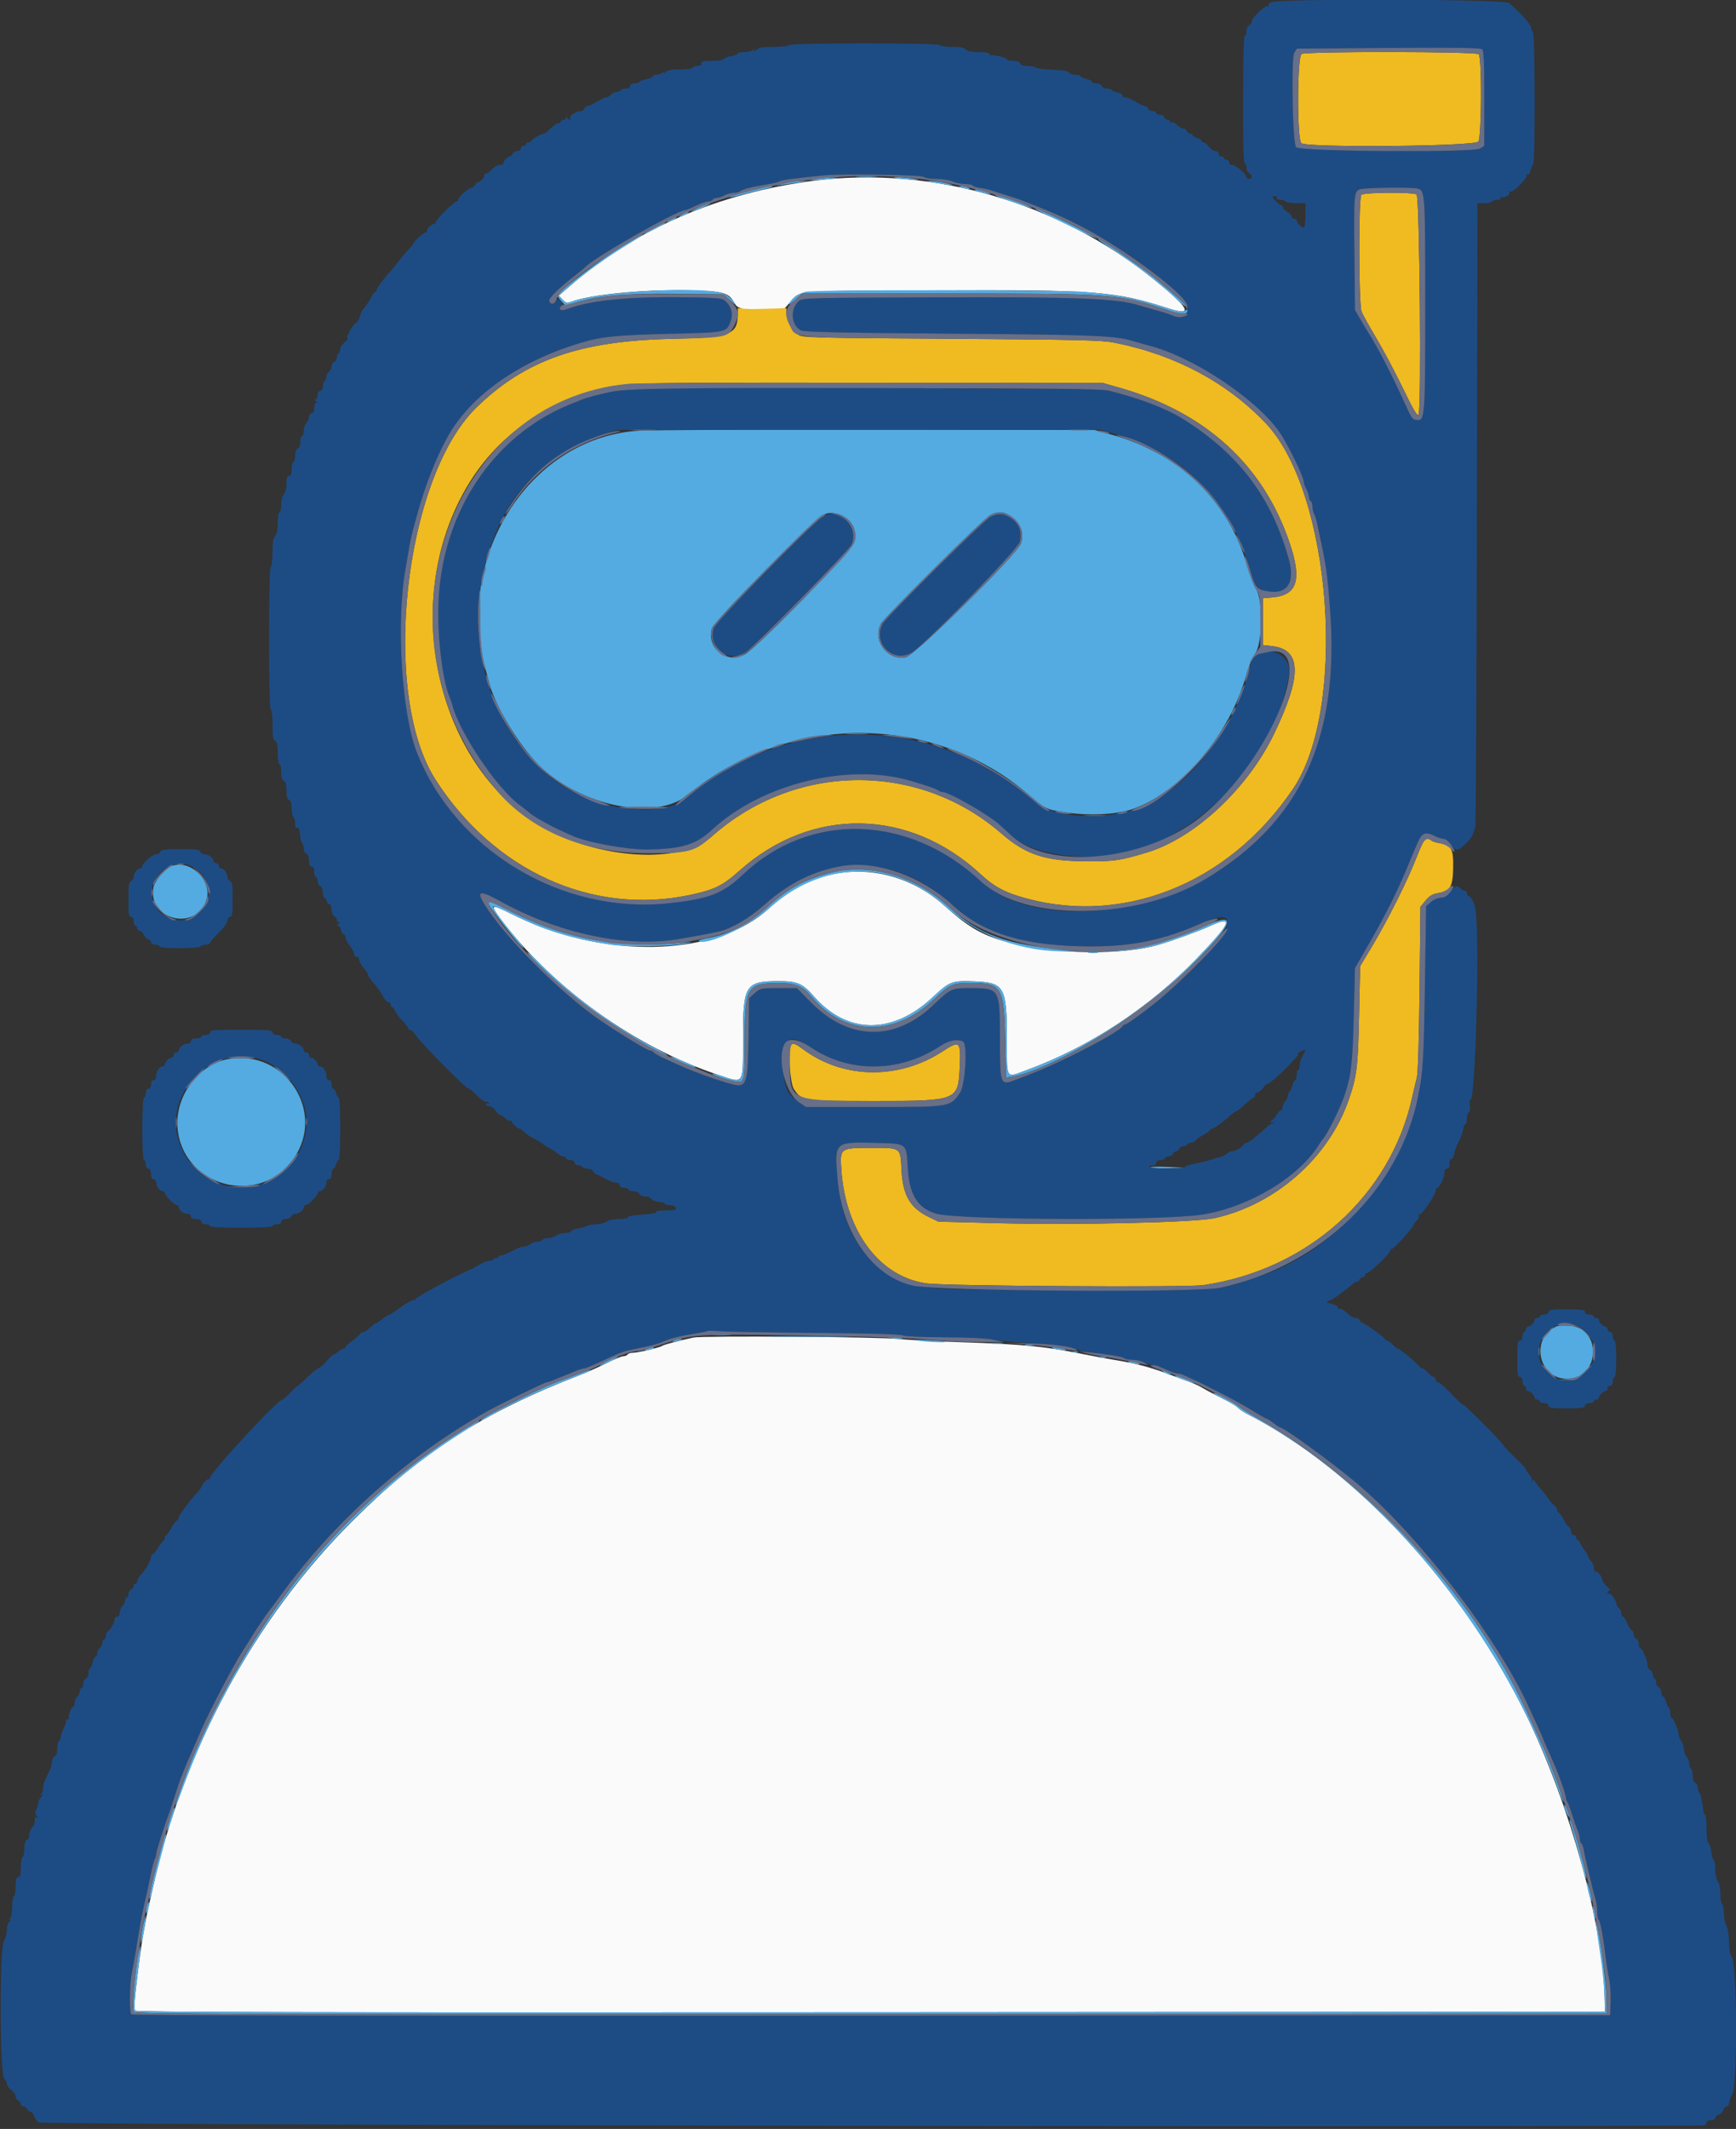<svg id="svg" version="1.1" xmlns="http://www.w3.org/2000/svg" xmlns:xlink="http://www.w3.org/1999/xlink" width="400" height="490.39" viewBox="0, 0, 400,490.39"><rect x="0" y="0" width="400" height="490.39" fill="#333333" stroke="none"/><g id="svgg"><path id="path0" d="M299.900 12.432 C 298.882 13.025,298.826 31.969,299.839 32.982 C 300.924 34.067,339.828 33.724,340.632 32.624 C 341.393 31.584,341.472 13.232,340.720 12.480 C 340.094 11.854,300.972 11.808,299.900 12.432 M313.680 44.880 C 313.011 45.549,313.057 70.080,313.730 71.800 C 313.989 72.460,315.495 75.167,317.079 77.816 C 318.662 80.464,321.428 85.669,323.226 89.381 C 325.719 94.527,326.581 95.977,326.857 95.485 C 327.540 94.264,327.098 45.233,326.400 44.791 C 325.488 44.215,314.267 44.293,313.680 44.880 M170.000 72.200 C 169.994 77.134,168.386 77.756,154.871 78.048 C 133.578 78.508,121.043 82.905,109.776 93.864 C 93.089 110.096,87.630 159.764,100.354 179.600 C 113.839 200.622,136.464 210.890,158.894 206.167 C 164.624 204.960,166.430 204.076,170.447 200.507 C 187.074 185.736,209.508 186.102,226.000 201.413 C 228.685 203.906,230.983 205.251,234.400 206.330 C 257.796 213.718,282.938 203.959,297.975 181.655 C 310.493 163.087,306.820 113.580,291.738 97.593 C 282.826 88.146,270.742 81.695,256.800 78.942 C 253.842 78.358,248.949 78.240,219.129 78.035 C 185.282 77.803,184.844 77.790,183.729 76.972 C 182.341 75.953,181.201 73.802,181.201 72.200 L 181.201 71.000 175.601 71.000 L 170.002 71.000 170.000 72.200 M258.000 89.324 C 277.841 94.988,291.152 107.171,297.199 125.200 C 300.017 133.599,298.896 137.088,293.218 137.600 L 291.000 137.800 291.000 143.200 L 291.000 148.600 293.000 148.815 C 299.902 149.558,300.074 155.518,293.584 169.000 C 287.475 181.687,275.235 193.093,264.196 196.385 C 257.999 198.233,256.984 198.386,250.858 198.393 C 240.929 198.404,236.519 196.991,230.651 191.918 C 211.427 175.296,183.041 175.655,163.890 192.763 C 157.952 198.067,143.717 198.276,130.663 193.250 C 102.492 182.402,90.675 141.370,107.396 112.458 C 113.999 101.040,124.789 93.068,138.400 89.552 C 143.864 88.140,145.655 88.100,201.200 88.171 L 254.200 88.239 258.000 89.324 M328.087 193.700 C 327.861 193.975,327.005 195.910,326.185 198.000 C 324.181 203.109,319.749 211.940,316.258 217.780 L 313.400 222.560 313.153 233.980 C 312.897 245.851,312.638 247.936,310.739 253.400 C 306.107 266.729,293.865 277.494,279.800 280.606 C 275.440 281.571,247.944 282.213,230.400 281.760 L 216.200 281.393 213.918 280.276 C 209.677 278.200,208.009 275.286,207.713 269.435 C 207.451 264.236,207.678 264.400,200.724 264.400 C 193.628 264.400,193.524 264.474,193.842 269.288 C 194.788 283.655,202.708 294.213,213.600 295.630 C 218.263 296.236,273.461 296.575,277.256 296.021 C 301.360 292.498,320.357 275.436,325.379 252.800 C 325.745 251.150,326.234 249.080,326.466 248.200 C 326.717 247.247,326.968 238.976,327.087 227.738 L 327.287 208.877 328.473 207.438 C 329.348 206.377,330.080 205.933,331.271 205.742 C 334.170 205.279,334.746 204.337,334.829 199.924 C 334.911 195.488,334.463 194.684,331.644 194.208 C 330.742 194.055,329.903 193.766,329.778 193.565 C 329.456 193.044,328.568 193.114,328.087 193.700 M182.267 240.667 C 181.496 241.437,182.003 249.487,182.908 250.841 C 184.736 253.578,184.877 253.599,201.540 253.599 C 220.612 253.600,220.765 253.540,221.129 245.941 C 221.421 239.817,221.173 239.573,217.254 242.136 C 207.173 248.729,194.457 248.595,185.197 241.798 C 183.271 240.384,182.750 240.183,182.267 240.667 " stroke="none" fill="#efbb20" fill-rule="evenodd"></path><path id="path1" d="M187.600 41.625 C 165.711 44.405,146.456 52.708,131.279 65.911 L 128.758 68.104 129.624 69.025 C 130.354 69.802,130.654 69.883,131.545 69.538 C 135.842 67.876,147.890 66.670,158.201 66.868 C 166.607 67.031,167.844 67.344,169.135 69.639 C 169.994 71.167,170.607 71.297,176.185 71.135 L 180.834 71.000 182.117 69.534 C 184.460 66.857,182.569 67.012,214.600 66.878 C 252.538 66.720,256.930 67.057,269.335 71.074 C 275.074 72.932,274.091 70.996,265.959 64.421 C 243.966 46.641,214.834 38.166,187.600 41.625 M190.977 201.568 C 185.881 202.804,181.681 205.159,177.000 209.406 C 166.161 219.240,144.449 220.946,124.626 213.522 C 122.880 212.868,119.685 211.446,117.526 210.363 C 113.150 208.167,112.852 208.325,115.269 211.564 C 127.192 227.540,146.411 241.298,165.680 247.648 C 171.595 249.597,171.200 250.234,171.200 238.729 C 171.200 226.960,171.814 226.000,179.339 226.000 C 183.784 226.000,184.868 226.474,187.655 229.639 C 195.240 238.252,205.670 238.323,214.775 229.823 C 218.881 225.990,219.267 225.843,224.679 226.059 C 231.393 226.327,232.000 227.416,232.000 239.187 C 232.000 248.969,231.575 248.326,236.772 246.410 C 251.134 241.115,264.865 232.084,275.813 220.733 C 283.782 212.470,284.473 210.711,278.722 213.331 C 276.133 214.511,270.397 216.600,267.000 217.600 C 258.840 220.002,243.735 219.878,233.400 217.325 C 226.650 215.658,223.519 213.931,217.600 208.610 C 210.176 201.936,200.266 199.315,190.977 201.568 M159.800 308.089 C 156.431 308.811,152.984 309.725,152.600 309.999 C 152.018 310.413,147.007 311.600,145.841 311.600 C 145.295 311.600,144.736 311.780,144.600 312.000 C 144.464 312.220,144.021 312.400,143.616 312.400 C 143.211 312.400,141.532 313.089,139.886 313.931 C 138.239 314.773,135.386 316.044,133.546 316.756 C 111.226 325.385,96.997 334.537,80.978 350.571 C 58.690 372.879,42.263 403.082,35.276 434.600 C 35.032 435.700,34.570 437.770,34.250 439.200 C 33.284 443.512,32.479 448.326,31.843 453.600 C 30.935 461.135,30.829 462.599,31.152 463.122 C 31.381 463.493,69.656 463.578,200.624 463.500 L 369.800 463.400 369.714 459.833 C 369.316 443.325,361.758 415.955,352.024 395.775 C 337.476 365.613,312.443 338.478,287.360 325.682 C 286.473 325.229,285.516 324.581,285.235 324.242 C 284.953 323.902,283.345 322.948,281.661 322.121 C 279.978 321.294,277.957 320.227,277.172 319.749 C 276.386 319.271,274.946 318.601,273.972 318.261 C 272.997 317.920,271.210 317.263,270.000 316.800 C 265.151 314.946,261.900 314.077,256.600 313.215 C 255.060 312.965,252.540 312.504,251.000 312.191 C 240.914 310.141,236.496 309.685,221.800 309.180 C 215.420 308.961,208.760 308.618,207.000 308.419 C 202.744 307.937,161.842 307.651,159.800 308.089 " stroke="none" fill="#fafafb" fill-rule="evenodd"></path><path id="path2" d="M197.500 40.695 C 198.655 40.776,200.545 40.776,201.700 40.695 C 202.855 40.614,201.910 40.548,199.600 40.548 C 197.290 40.548,196.345 40.614,197.500 40.695 M187.800 41.200 L 186.200 41.486 187.600 41.504 C 188.370 41.513,189.990 41.384,191.200 41.217 L 193.400 40.913 191.400 40.913 C 190.300 40.913,188.680 41.042,187.800 41.200 M206.033 40.951 C 206.125 41.035,207.640 41.202,209.400 41.323 C 211.806 41.488,212.153 41.458,210.800 41.201 C 208.950 40.850,205.736 40.681,206.033 40.951 M180.600 42.239 L 178.600 42.783 180.600 42.525 C 181.700 42.384,183.410 42.141,184.400 41.987 L 186.200 41.707 184.400 41.701 C 183.410 41.698,181.700 41.940,180.600 42.239 M214.800 42.004 C 219.353 42.755,220.805 42.850,218.200 42.226 C 216.880 41.910,215.170 41.664,214.400 41.679 C 213.114 41.705,213.147 41.731,214.800 42.004 M175.200 43.263 C 174.430 43.473,173.260 43.803,172.600 43.996 C 171.940 44.189,170.617 44.550,169.660 44.800 C 168.702 45.049,167.991 45.324,168.078 45.412 C 168.166 45.499,169.219 45.297,170.419 44.962 C 171.618 44.627,173.751 44.098,175.158 43.785 C 177.737 43.213,178.783 42.765,177.367 42.841 C 176.945 42.863,175.970 43.053,175.200 43.263 M221.600 43.200 C 222.968 43.638,224.019 43.638,223.000 43.200 C 222.560 43.011,221.840 42.862,221.400 42.868 C 220.757 42.877,220.796 42.943,221.600 43.200 M225.800 44.209 C 228.322 44.910,229.030 44.905,227.200 44.200 C 226.430 43.903,225.350 43.659,224.800 43.657 C 224.221 43.655,224.642 43.888,225.800 44.209 M232.600 46.256 C 236.870 47.755,238.893 48.334,237.200 47.573 C 235.124 46.640,229.776 44.805,229.200 44.828 C 228.870 44.841,230.400 45.484,232.600 46.256 M161.000 47.791 C 158.353 49.038,158.854 49.053,161.832 47.817 C 163.134 47.276,163.930 46.837,163.600 46.841 C 163.270 46.846,162.100 47.273,161.000 47.791 M239.600 48.700 C 240.370 49.057,243.699 50.674,246.998 52.293 C 250.297 53.912,252.817 55.067,252.598 54.860 C 251.655 53.967,239.283 47.963,238.516 48.026 C 238.342 48.040,238.830 48.343,239.600 48.700 M157.200 49.400 C 156.650 49.714,156.380 49.972,156.600 49.972 C 156.820 49.972,157.450 49.714,158.000 49.400 C 158.550 49.086,158.820 48.828,158.600 48.828 C 158.380 48.828,157.750 49.086,157.200 49.400 M154.400 50.600 C 153.850 50.914,153.580 51.172,153.800 51.172 C 154.020 51.172,154.650 50.914,155.200 50.600 C 155.750 50.286,156.020 50.028,155.800 50.028 C 155.580 50.028,154.950 50.286,154.400 50.600 M150.700 52.426 C 149.435 53.079,148.400 53.703,148.400 53.812 C 148.400 53.922,149.480 53.466,150.800 52.800 C 152.120 52.134,153.200 51.501,153.200 51.394 C 153.200 51.128,153.274 51.097,150.700 52.426 M144.366 56.041 C 138.827 59.401,128.963 66.841,128.481 68.024 C 128.415 68.185,128.791 68.781,129.317 69.348 L 130.273 70.380 132.903 69.628 C 138.477 68.034,144.304 67.538,155.878 67.673 L 166.757 67.800 168.255 69.200 C 169.440 70.306,169.623 70.390,169.131 69.600 C 168.788 69.050,167.899 68.240,167.154 67.800 C 163.702 65.760,138.080 67.011,131.545 69.538 C 130.653 69.883,130.354 69.802,129.616 69.017 L 128.742 68.087 131.471 65.741 C 134.933 62.764,140.013 59.122,144.500 56.400 C 147.610 54.513,148.329 54.000,147.866 54.000 C 147.792 54.000,146.217 54.919,144.366 56.041 M253.200 55.295 C 253.310 55.407,255.470 56.890,258.000 58.590 C 263.327 62.170,267.174 65.186,270.700 68.545 C 272.075 69.855,273.200 70.745,273.200 70.523 C 273.200 70.127,271.003 68.123,266.152 64.092 C 262.818 61.321,251.706 53.775,253.200 55.295 M185.710 67.188 C 184.027 67.588,182.547 68.577,181.950 69.700 C 181.603 70.351,181.932 70.185,183.137 69.100 L 184.802 67.600 217.901 67.603 C 257.013 67.606,257.545 67.646,269.264 71.505 C 272.246 72.486,273.600 72.505,273.600 71.564 C 273.600 71.226,273.442 71.233,273.014 71.588 C 272.546 71.977,271.801 71.872,269.314 71.067 C 262.295 68.794,257.769 67.902,249.800 67.219 C 244.268 66.746,187.689 66.718,185.710 67.188 M147.400 99.204 C 122.382 100.550,104.723 127.754,111.831 153.998 C 112.159 155.209,112.627 156.920,112.871 157.800 C 114.476 163.580,120.595 173.198,125.292 177.321 C 135.305 186.110,151.361 188.914,158.432 183.108 C 181.613 164.077,215.035 164.096,237.141 183.154 C 240.814 186.320,241.001 186.412,245.053 187.059 C 250.765 187.970,257.329 187.667,261.105 186.316 C 272.354 182.292,283.412 169.138,287.225 155.243 C 287.685 153.570,288.587 151.451,289.230 150.535 C 290.910 148.143,291.041 138.165,289.426 135.691 C 288.890 134.871,287.969 132.490,287.380 130.400 C 283.150 115.414,271.856 104.459,256.192 100.146 L 252.200 99.047 202.600 98.975 C 175.320 98.936,150.480 99.039,147.400 99.204 M195.005 119.376 C 196.798 120.744,197.453 122.771,196.808 124.951 C 196.240 126.871,174.779 148.846,171.681 150.680 C 167.619 153.086,162.773 149.356,164.007 144.773 C 164.448 143.135,187.786 119.435,189.879 118.499 C 191.407 117.816,193.408 118.159,195.005 119.376 M232.126 118.449 C 234.908 119.878,236.088 122.394,235.265 125.140 C 234.555 127.512,210.755 151.030,208.675 151.416 C 204.430 152.203,200.953 147.485,202.974 143.680 C 203.770 142.180,226.724 119.378,228.200 118.621 C 229.624 117.890,230.928 117.833,232.126 118.449 M39.400 199.565 C 37.847 200.258,35.579 203.019,35.337 204.509 C 34.096 212.160,45.566 214.552,47.631 207.073 C 48.866 202.599,43.522 197.723,39.400 199.565 M190.800 201.174 C 185.375 202.638,181.374 204.814,177.391 208.466 C 172.831 212.647,168.350 215.069,163.482 215.986 C 161.987 216.267,160.857 216.590,160.970 216.703 C 162.348 218.082,172.562 213.432,177.000 209.406 C 189.422 198.136,205.596 197.819,217.600 208.610 C 225.586 215.789,235.591 219.419,246.621 219.140 C 248.720 219.087,248.576 219.044,245.400 218.777 C 232.185 217.668,225.370 215.196,218.905 209.164 C 210.869 201.667,200.205 198.636,190.800 201.174 M112.400 207.808 C 112.400 208.603,120.030 218.400,120.648 218.400 C 120.775 218.400,119.992 217.365,118.908 216.100 C 116.119 212.844,113.600 209.409,113.600 208.860 C 113.600 208.603,115.367 209.279,117.526 210.363 C 125.185 214.206,130.851 215.987,140.446 217.565 C 144.101 218.166,154.395 218.057,157.800 217.381 C 159.340 217.075,159.790 216.916,158.800 217.026 C 143.728 218.712,130.692 216.501,118.046 210.114 C 113.275 207.705,112.400 207.348,112.400 207.808 M278.000 213.158 C 275.039 214.507,271.124 215.950,267.000 217.210 C 265.567 217.648,261.270 218.349,257.400 218.774 C 254.928 219.047,254.823 219.090,256.500 219.141 C 258.387 219.200,264.703 218.271,267.000 217.598 C 270.354 216.615,276.127 214.514,278.722 213.331 C 284.473 210.711,283.782 212.470,275.813 220.733 C 264.865 232.084,251.134 241.115,236.772 246.410 C 231.575 248.326,232.000 248.969,232.000 239.187 C 232.000 227.416,231.393 226.327,224.679 226.059 C 219.267 225.843,218.881 225.990,214.775 229.823 C 205.670 238.323,195.240 238.252,187.655 229.639 C 184.868 226.474,183.784 226.000,179.339 226.000 C 171.814 226.000,171.200 226.960,171.200 238.729 C 171.200 250.009,171.386 249.628,166.697 247.963 C 165.401 247.503,164.253 247.214,164.146 247.321 C 163.869 247.598,168.976 249.200,170.137 249.200 C 171.505 249.200,171.588 248.611,171.595 238.880 C 171.602 227.384,172.209 226.415,179.400 226.419 C 183.298 226.421,184.965 227.111,186.981 229.555 C 194.433 238.589,205.919 238.927,214.950 230.379 C 218.886 226.653,219.444 226.400,223.726 226.401 C 230.760 226.402,231.340 227.340,231.600 239.128 L 231.800 248.200 232.800 248.059 C 241.740 246.799,261.980 234.610,273.231 223.710 C 284.037 213.240,285.650 209.671,278.000 213.158 M121.528 219.454 C 122.065 220.471,129.151 227.110,133.044 230.243 C 138.473 234.613,153.184 243.749,153.799 243.134 C 153.877 243.056,152.109 242.030,149.870 240.854 C 141.189 236.293,131.765 229.307,124.572 222.102 C 122.650 220.176,121.280 218.985,121.528 219.454 M250.905 219.487 C 251.514 219.579,252.414 219.577,252.905 219.482 C 253.397 219.387,252.900 219.311,251.800 219.314 C 250.700 219.317,250.297 219.395,250.905 219.487 M154.600 243.495 C 155.156 244.009,160.072 246.061,160.271 245.862 C 160.360 245.773,159.751 245.422,158.917 245.082 C 158.082 244.743,156.680 244.163,155.800 243.795 C 154.920 243.427,154.380 243.292,154.600 243.495 M52.584 243.945 C 45.810 245.146,40.379 252.421,40.893 259.609 C 41.877 273.359,59.796 278.205,67.679 266.853 C 75.174 256.061,65.663 241.627,52.584 243.945 M265.154 268.915 C 265.328 269.089,267.255 269.178,269.435 269.113 L 273.400 268.995 269.118 268.798 C 266.763 268.689,264.979 268.742,265.154 268.915 M358.800 305.460 C 352.541 307.962,354.317 317.600,361.037 317.600 C 368.750 317.600,369.225 305.798,361.529 305.345 C 360.358 305.276,359.130 305.328,358.800 305.460 M163.715 307.496 C 164.988 307.576,166.968 307.575,168.115 307.494 C 169.262 307.414,168.220 307.349,165.800 307.350 C 163.380 307.351,162.442 307.416,163.715 307.496 M178.473 307.899 C 182.804 307.964,190.004 307.964,194.473 307.900 C 198.943 307.835,195.400 307.782,186.600 307.782 C 177.800 307.782,174.143 307.835,178.473 307.899 M204.200 307.980 C 205.434 308.315,208.264 308.518,207.967 308.250 C 207.875 308.168,206.720 308.000,205.400 307.877 C 203.822 307.730,203.411 307.765,204.200 307.980 M155.200 308.818 C 154.762 309.115,154.924 309.152,155.800 308.956 C 157.271 308.627,157.590 308.398,156.567 308.406 C 156.145 308.409,155.530 308.595,155.200 308.818 M211.400 308.806 C 213.440 309.136,218.269 309.319,217.967 309.054 C 217.875 308.973,215.910 308.812,213.600 308.695 C 210.768 308.551,210.051 308.587,211.400 308.806 M228.300 309.489 C 229.015 309.578,230.185 309.578,230.900 309.489 C 231.615 309.401,231.030 309.328,229.600 309.328 C 228.170 309.328,227.585 309.401,228.300 309.489 M236.300 309.882 C 236.795 309.978,237.605 309.978,238.100 309.882 C 238.595 309.787,238.190 309.709,237.200 309.709 C 236.210 309.709,235.805 309.787,236.300 309.882 M148.800 310.818 C 148.362 311.115,148.524 311.152,149.400 310.956 C 150.871 310.627,151.190 310.398,150.167 310.406 C 149.745 310.409,149.130 310.595,148.800 310.818 M242.433 310.544 C 242.525 310.624,243.410 310.796,244.400 310.927 C 245.602 311.086,245.934 311.047,245.400 310.810 C 244.636 310.472,242.086 310.243,242.433 310.544 M246.900 311.476 C 247.285 311.576,247.915 311.576,248.300 311.476 C 248.685 311.375,248.370 311.293,247.600 311.293 C 246.830 311.293,246.515 311.375,246.900 311.476 M139.900 313.477 C 137.265 314.944,137.727 315.016,140.571 313.581 C 141.859 312.932,142.662 312.404,142.356 312.410 C 142.050 312.415,140.945 312.895,139.900 313.477 M253.100 312.682 C 253.595 312.778,254.405 312.778,254.900 312.682 C 255.395 312.587,254.990 312.509,254.000 312.509 C 253.010 312.509,252.605 312.587,253.100 312.682 M260.033 313.743 C 260.125 313.821,260.830 314.001,261.600 314.142 C 262.585 314.323,262.822 314.282,262.400 314.006 C 261.858 313.650,259.637 313.403,260.033 313.743 M133.400 316.436 C 132.300 316.875,130.320 317.612,129.000 318.074 C 124.333 319.705,109.544 327.159,110.908 327.192 C 111.077 327.197,111.887 326.783,112.708 326.274 C 116.633 323.838,124.639 320.171,133.000 316.978 C 134.540 316.390,135.875 315.839,135.967 315.754 C 136.347 315.402,135.277 315.687,133.400 316.436 M268.400 316.200 C 268.950 316.514,269.580 316.772,269.800 316.772 C 270.020 316.772,269.750 316.514,269.200 316.200 C 268.650 315.886,268.020 315.628,267.800 315.628 C 267.580 315.628,267.850 315.886,268.400 316.200 M270.883 317.016 C 271.278 317.412,275.345 318.788,275.541 318.593 C 275.647 318.487,275.656 318.400,275.561 318.400 C 275.466 318.400,274.404 318.040,273.200 317.600 C 270.892 316.756,270.532 316.666,270.883 317.016 M279.600 320.945 C 279.600 321.025,280.749 321.656,282.152 322.347 C 283.556 323.038,284.939 323.886,285.226 324.231 C 285.512 324.576,286.473 325.229,287.360 325.682 C 317.405 341.010,345.953 375.584,359.218 412.710 C 359.711 414.090,360.188 415.145,360.279 415.054 C 360.453 414.881,357.277 406.282,355.901 403.200 C 355.112 401.433,353.783 398.558,351.188 393.008 C 339.070 367.092,314.659 340.761,289.600 326.575 C 287.730 325.517,285.750 324.267,285.200 323.799 C 283.869 322.666,279.600 320.490,279.600 320.945 M106.651 329.401 C 79.893 346.202,59.732 370.347,45.198 403.000 C 43.637 406.507,40.277 415.611,40.472 415.806 C 40.560 415.893,41.134 414.578,41.747 412.883 C 54.494 377.636,77.863 347.840,107.100 329.556 C 110.001 327.741,110.732 327.200,110.279 327.200 C 110.212 327.200,108.580 328.191,106.651 329.401 M360.432 415.854 C 360.415 416.104,360.663 416.914,360.984 417.654 C 361.306 418.394,361.568 418.730,361.566 418.400 C 361.563 417.661,360.478 415.223,360.432 415.854 M39.844 416.843 C 39.747 417.149,39.383 418.287,39.034 419.371 C 38.039 422.464,38.351 422.511,39.427 419.430 C 39.959 417.907,40.310 416.577,40.207 416.473 C 40.103 416.370,39.940 416.536,39.844 416.843 M361.766 419.900 C 362.688 422.830,363.997 427.480,364.588 429.919 C 364.977 431.524,365.386 432.747,365.496 432.637 C 365.831 432.302,362.177 419.200,361.749 419.200 C 361.637 419.200,361.645 419.515,361.766 419.900 M37.594 424.060 C 37.342 425.017,36.725 427.330,36.223 429.200 C 34.907 434.104,34.244 437.177,34.456 437.389 C 34.558 437.491,34.877 436.455,35.167 435.087 C 35.456 433.719,36.309 430.372,37.061 427.648 C 37.814 424.925,38.345 422.612,38.241 422.508 C 38.138 422.404,37.846 423.102,37.594 424.060 M365.653 433.800 C 365.643 434.240,365.885 435.500,366.191 436.600 C 366.496 437.700,366.755 438.240,366.765 437.800 C 366.776 437.360,366.534 436.100,366.228 435.000 C 365.922 433.900,365.663 433.360,365.653 433.800 M33.800 439.200 C 33.648 439.891,33.614 440.547,33.724 440.657 C 33.834 440.767,34.048 440.291,34.200 439.600 C 34.352 438.909,34.386 438.253,34.276 438.143 C 34.166 438.033,33.952 438.509,33.800 439.200 M367.062 440.200 C 367.196 441.080,367.372 441.875,367.453 441.967 C 367.756 442.310,367.529 440.168,367.181 439.400 C 366.929 438.842,366.893 439.085,367.062 440.200 M32.822 444.222 C 32.529 445.872,32.378 447.311,32.487 447.420 C 32.595 447.528,32.916 446.259,33.200 444.600 C 33.484 442.941,33.635 441.502,33.536 441.402 C 33.436 441.303,33.115 442.572,32.822 444.222 M367.812 443.800 C 367.921 444.680,368.375 447.848,368.820 450.841 C 369.265 453.833,369.667 457.883,369.714 459.841 L 369.800 463.400 200.624 463.500 C 72.139 463.577,31.378 463.489,31.160 463.135 C 30.830 462.602,31.011 460.090,31.829 453.816 C 32.452 449.033,32.522 446.740,31.957 449.600 C 31.108 453.894,30.384 462.899,30.843 463.452 C 31.228 463.916,57.467 463.985,200.749 463.900 L 370.200 463.800 370.149 460.200 C 370.099 456.735,368.767 446.495,367.990 443.600 L 367.614 442.200 367.812 443.800 " stroke="none" fill="#53abe2" fill-rule="evenodd"></path><path id="path3" d="M292.887 0.535 C 292.386 0.814,292.116 1.196,292.287 1.385 C 292.459 1.574,292.382 1.603,292.115 1.450 C 291.532 1.115,288.400 4.119,288.400 5.013 C 288.400 5.349,288.130 5.729,287.800 5.855 C 287.454 5.988,287.200 6.586,287.200 7.266 C 287.200 7.916,287.028 8.341,286.818 8.211 C 286.579 8.064,286.427 13.501,286.410 22.788 C 286.392 32.625,286.520 37.600,286.791 37.600 C 287.016 37.600,287.200 38.056,287.200 38.613 C 287.200 39.169,287.470 39.729,287.800 39.855 C 288.130 39.982,288.400 40.336,288.400 40.643 C 288.400 40.949,288.130 41.200,287.800 41.200 C 287.470 41.200,287.200 41.010,287.200 40.777 C 287.200 40.112,284.699 38.000,283.911 38.000 C 283.520 38.000,283.200 37.730,283.200 37.400 C 283.200 37.070,282.930 36.800,282.600 36.800 C 282.270 36.800,282.000 36.620,282.000 36.400 C 282.000 36.180,281.730 36.000,281.400 36.000 C 281.070 36.000,280.800 35.730,280.800 35.400 C 280.800 35.070,280.465 34.800,280.056 34.800 C 279.647 34.800,278.974 34.350,278.561 33.800 C 278.148 33.250,277.583 32.800,277.305 32.800 C 277.027 32.800,276.800 32.623,276.800 32.408 C 276.800 32.192,276.350 31.902,275.800 31.764 C 275.250 31.626,274.800 31.353,274.800 31.157 C 274.800 30.960,274.549 30.800,274.243 30.800 C 273.936 30.800,273.582 30.530,273.455 30.200 C 273.329 29.870,272.949 29.600,272.613 29.600 C 272.276 29.600,271.633 29.233,271.185 28.785 C 270.737 28.337,270.197 28.078,269.985 28.209 C 269.773 28.340,269.600 28.257,269.600 28.024 C 269.600 27.791,269.349 27.600,269.043 27.600 C 268.736 27.600,268.382 27.330,268.255 27.000 C 268.129 26.670,267.659 26.400,267.213 26.400 C 266.766 26.400,266.400 26.220,266.400 26.000 C 266.400 25.780,266.034 25.600,265.587 25.600 C 265.141 25.600,264.671 25.330,264.545 25.000 C 264.418 24.670,264.060 24.400,263.749 24.400 C 263.438 24.400,262.471 23.950,261.600 23.400 C 260.729 22.850,259.642 22.400,259.184 22.400 C 258.725 22.400,258.465 22.219,258.603 21.995 C 258.742 21.770,258.305 21.481,257.618 21.344 C 256.939 21.208,256.286 20.940,256.168 20.748 C 256.050 20.557,255.533 20.400,255.019 20.400 C 254.506 20.400,253.982 20.130,253.855 19.800 C 253.729 19.470,253.169 19.200,252.613 19.200 C 252.056 19.200,251.600 19.034,251.600 18.832 C 251.600 18.629,251.062 18.345,250.405 18.201 C 249.747 18.057,249.106 17.772,248.981 17.569 C 248.855 17.366,248.238 17.200,247.610 17.200 C 246.981 17.200,246.392 16.976,246.300 16.701 C 246.189 16.367,244.956 16.157,242.567 16.065 C 240.605 15.989,238.829 15.763,238.620 15.563 C 238.411 15.363,237.575 15.200,236.763 15.200 C 235.819 15.200,235.202 14.983,235.055 14.600 C 234.911 14.223,234.299 14.000,233.413 14.000 C 232.636 14.000,232.000 13.836,232.000 13.635 C 232.000 13.298,228.980 12.555,228.300 12.725 C 228.135 12.766,228.000 12.620,228.000 12.400 C 228.000 12.177,226.924 12.000,225.571 12.000 C 223.946 12.000,222.944 11.802,222.543 11.400 C 222.135 10.992,221.126 10.800,219.395 10.800 C 217.994 10.800,216.736 10.620,216.600 10.400 C 216.261 9.852,182.139 9.852,181.800 10.400 C 181.664 10.620,180.093 10.800,178.308 10.800 C 175.789 10.800,174.884 10.957,174.263 11.500 C 173.683 12.007,173.553 12.035,173.790 11.600 C 174.056 11.112,174.017 11.094,173.579 11.500 C 173.282 11.775,172.356 12.000,171.520 12.000 C 170.684 12.000,170.000 12.157,170.000 12.349 C 170.000 12.541,169.280 12.813,168.400 12.954 C 167.520 13.094,166.800 13.387,166.800 13.605 C 166.800 13.825,165.646 14.000,164.200 14.000 C 162.156 14.000,161.600 14.128,161.600 14.600 C 161.600 14.973,161.222 15.200,160.600 15.200 C 160.050 15.200,159.600 15.380,159.600 15.600 C 159.600 15.829,158.381 16.000,156.744 16.000 C 154.509 16.000,153.763 16.152,153.314 16.700 C 152.963 17.128,152.853 17.167,153.029 16.800 C 153.263 16.313,153.216 16.294,152.779 16.700 C 152.482 16.975,151.826 17.200,151.320 17.200 C 150.814 17.200,150.400 17.372,150.400 17.582 C 150.400 17.792,149.768 18.082,148.996 18.227 C 148.223 18.372,147.493 18.650,147.372 18.845 C 147.251 19.040,146.713 19.200,146.176 19.200 C 145.575 19.200,145.200 19.431,145.200 19.800 C 145.200 20.169,144.825 20.400,144.224 20.400 C 143.687 20.400,143.136 20.580,143.000 20.800 C 142.864 21.020,142.425 21.200,142.025 21.200 C 141.625 21.200,141.074 21.470,140.800 21.800 C 140.526 22.130,140.051 22.400,139.743 22.400 C 139.436 22.400,138.471 22.850,137.600 23.400 C 136.729 23.950,135.762 24.400,135.451 24.400 C 135.140 24.400,134.782 24.670,134.655 25.000 C 134.529 25.330,134.185 25.600,133.892 25.600 C 132.875 25.600,131.201 26.603,131.387 27.100 C 131.632 27.753,130.929 27.753,130.665 27.100 C 130.504 26.700,130.457 26.700,130.432 27.100 C 130.414 27.375,130.130 27.600,129.800 27.600 C 129.470 27.600,129.200 27.780,129.200 28.000 C 129.200 28.220,128.932 28.400,128.603 28.400 C 128.275 28.400,127.491 28.940,126.860 29.600 C 126.229 30.260,125.522 30.800,125.289 30.800 C 124.684 30.800,122.406 32.142,122.403 32.500 C 122.401 32.665,122.130 32.800,121.800 32.800 C 121.470 32.800,121.200 32.980,121.200 33.200 C 121.200 33.420,120.930 33.600,120.600 33.600 C 120.270 33.600,120.000 33.870,120.000 34.200 C 120.000 34.536,119.643 34.800,119.187 34.800 C 118.741 34.800,118.271 35.070,118.145 35.400 C 118.018 35.730,117.741 36.000,117.529 36.000 C 117.010 36.000,116.000 37.038,116.000 37.571 C 116.000 37.807,115.616 38.000,115.146 38.000 C 114.676 38.000,113.875 38.450,113.365 39.000 C 112.855 39.550,112.250 40.000,112.019 40.000 C 111.789 40.000,111.600 40.193,111.600 40.429 C 111.600 40.962,110.590 42.000,110.071 42.000 C 109.859 42.000,109.582 42.270,109.455 42.600 C 109.329 42.930,108.994 43.203,108.713 43.206 C 108.046 43.215,105.600 45.373,105.600 45.953 C 105.600 46.199,105.424 46.400,105.209 46.400 C 104.674 46.400,100.400 50.643,100.400 51.174 C 100.400 51.408,100.207 51.600,99.971 51.600 C 99.418 51.600,98.400 52.618,98.400 53.171 C 98.400 53.407,98.206 53.600,97.969 53.600 C 97.514 53.600,95.200 55.763,95.200 56.188 C 95.200 56.326,94.789 56.835,94.286 57.319 C 93.783 57.804,92.750 59.010,91.991 60.000 C 91.232 60.990,90.392 62.029,90.124 62.310 C 88.721 63.779,86.800 66.340,86.800 66.741 C 86.800 66.994,86.661 67.200,86.491 67.200 C 86.321 67.200,85.826 67.875,85.391 68.700 C 84.956 69.525,84.273 70.560,83.873 71.000 C 83.472 71.440,83.044 72.301,82.920 72.914 C 82.796 73.527,82.379 74.197,81.995 74.403 C 81.172 74.843,79.513 78.000,80.104 78.000 C 80.326 78.000,80.034 78.373,79.454 78.829 C 78.874 79.285,78.400 79.994,78.400 80.405 C 78.400 80.816,78.220 81.264,78.000 81.400 C 77.780 81.536,77.600 81.977,77.600 82.381 C 77.600 82.784,77.330 83.218,77.000 83.345 C 76.670 83.471,76.400 83.919,76.400 84.338 C 76.400 84.758,76.130 85.326,75.800 85.600 C 75.470 85.874,75.200 86.425,75.200 86.825 C 75.200 87.225,75.020 87.664,74.800 87.800 C 74.580 87.936,74.400 88.487,74.400 89.024 C 74.400 89.625,74.169 90.000,73.800 90.000 C 73.427 90.000,73.200 90.378,73.200 91.000 C 73.200 91.550,72.975 92.003,72.700 92.006 C 72.367 92.010,72.400 92.142,72.800 92.400 C 73.200 92.658,73.233 92.790,72.900 92.794 C 72.612 92.797,72.400 93.310,72.400 94.000 C 72.400 94.800,72.200 95.200,71.800 95.200 C 71.460 95.200,71.200 95.559,71.200 96.029 C 71.200 96.484,70.930 97.127,70.600 97.457 C 70.270 97.787,70.000 98.584,70.000 99.229 C 70.000 99.873,69.820 100.400,69.600 100.400 C 69.380 100.400,69.200 101.011,69.200 101.757 C 69.200 102.595,68.970 103.203,68.600 103.345 C 68.223 103.489,68.000 104.101,68.000 104.987 C 68.000 105.764,67.820 106.400,67.600 106.400 C 67.380 106.400,67.200 107.120,67.200 108.000 C 67.200 109.156,67.033 109.600,66.600 109.600 C 66.154 109.600,66.000 110.070,66.000 111.429 C 66.000 112.521,65.758 113.499,65.400 113.857 C 65.047 114.210,64.800 115.187,64.800 116.229 C 64.800 117.203,64.620 118.000,64.400 118.000 C 64.177 118.000,64.000 119.076,64.000 120.429 C 64.000 122.054,63.802 123.056,63.400 123.457 C 62.968 123.889,62.800 124.940,62.800 127.205 C 62.800 128.936,62.620 130.464,62.400 130.600 C 62.144 130.758,62.000 136.663,62.000 147.000 C 62.000 157.337,62.144 163.242,62.400 163.400 C 62.620 163.536,62.800 165.172,62.800 167.036 C 62.800 169.680,62.932 170.476,63.400 170.655 C 63.847 170.827,64.000 171.539,64.000 173.443 C 64.000 174.881,64.175 176.000,64.400 176.000 C 64.620 176.000,64.800 176.816,64.800 177.813 C 64.800 179.055,64.989 179.698,65.400 179.855 C 65.821 180.017,66.000 180.673,66.000 182.055 C 66.000 183.437,66.179 184.094,66.600 184.255 C 67.006 184.411,67.200 185.047,67.200 186.219 C 67.200 187.173,67.380 188.064,67.600 188.200 C 67.820 188.336,68.000 188.996,68.000 189.666 C 68.000 190.477,68.167 190.821,68.500 190.694 C 68.840 190.564,69.037 191.029,69.117 192.148 C 69.181 193.053,69.406 193.966,69.617 194.177 C 69.828 194.388,70.000 194.980,70.000 195.493 C 70.000 196.005,70.270 196.529,70.600 196.655 C 70.970 196.797,71.200 197.405,71.200 198.243 C 71.200 199.183,71.385 199.600,71.800 199.600 C 72.200 199.600,72.400 200.000,72.400 200.800 C 72.400 201.460,72.580 202.000,72.800 202.000 C 73.020 202.000,73.200 202.431,73.200 202.957 C 73.200 203.484,73.470 204.018,73.800 204.145 C 74.151 204.279,74.400 204.879,74.400 205.587 C 74.400 206.254,74.559 206.800,74.753 206.800 C 74.948 206.800,75.206 207.178,75.326 207.640 C 75.447 208.102,75.700 208.386,75.887 208.270 C 76.075 208.154,76.252 208.361,76.281 208.729 C 76.392 210.139,76.687 210.962,77.135 211.112 C 77.391 211.197,77.600 211.522,77.600 211.833 C 77.600 212.145,77.825 212.403,78.100 212.406 C 78.433 212.410,78.400 212.542,78.000 212.800 C 77.670 213.013,77.605 213.191,77.857 213.194 C 78.108 213.197,78.426 213.650,78.564 214.200 C 78.702 214.750,78.992 215.200,79.208 215.200 C 79.423 215.200,79.600 215.498,79.600 215.862 C 79.600 216.226,80.050 217.114,80.600 217.836 C 81.150 218.557,81.600 219.429,81.600 219.773 C 81.600 220.118,81.870 220.400,82.200 220.400 C 82.530 220.400,82.800 220.734,82.800 221.142 C 82.800 221.549,83.250 222.369,83.800 222.962 C 84.350 223.556,84.803 224.257,84.808 224.521 C 84.812 224.784,85.450 225.720,86.226 226.600 C 87.002 227.480,87.919 228.785,88.264 229.500 C 88.609 230.215,89.141 230.800,89.446 230.800 C 89.751 230.800,90.000 231.070,90.000 231.400 C 90.000 231.730,90.168 232.000,90.373 232.000 C 90.578 232.000,90.859 232.356,90.997 232.790 C 91.135 233.225,91.867 234.218,92.624 234.997 C 93.381 235.777,94.000 236.591,94.000 236.807 C 94.000 237.023,94.231 237.200,94.514 237.200 C 94.796 237.200,95.343 237.734,95.728 238.387 C 96.565 239.803,107.567 250.967,107.848 250.685 C 107.956 250.578,108.851 251.286,109.838 252.258 C 110.825 253.231,111.793 253.928,111.989 253.807 C 112.184 253.686,112.475 253.798,112.634 254.055 C 112.815 254.348,112.750 254.416,112.462 254.238 C 112.208 254.081,112.000 254.143,112.000 254.376 C 112.000 254.609,112.339 254.800,112.754 254.800 C 113.169 254.800,113.803 255.250,114.163 255.800 C 114.524 256.350,114.994 256.800,115.209 256.800 C 115.424 256.800,115.967 257.167,116.415 257.615 C 116.863 258.063,117.448 258.304,117.715 258.150 C 117.982 257.997,118.071 258.014,117.914 258.189 C 117.648 258.483,119.211 260.000,119.780 260.000 C 119.919 260.000,120.431 260.377,120.917 260.838 C 121.403 261.300,122.160 261.839,122.600 262.037 C 123.462 262.426,124.876 263.276,125.200 263.600 C 125.310 263.710,126.030 264.150,126.800 264.578 C 127.570 265.005,128.438 265.590,128.729 265.878 C 129.019 266.165,129.514 266.400,129.829 266.400 C 130.143 266.400,130.400 266.580,130.400 266.800 C 130.400 267.020,130.850 267.200,131.400 267.200 C 132.022 267.200,132.400 267.427,132.400 267.800 C 132.400 268.130,132.749 268.400,133.176 268.400 C 133.603 268.400,134.064 268.580,134.200 268.800 C 134.336 269.020,134.892 269.200,135.436 269.200 C 135.980 269.200,136.522 269.452,136.640 269.761 C 136.759 270.069,137.158 270.424,137.528 270.549 C 137.897 270.674,138.470 270.934,138.800 271.126 C 140.401 272.059,141.257 272.400,141.995 272.400 C 142.444 272.400,142.800 272.665,142.800 273.000 C 142.800 273.373,143.178 273.600,143.800 273.600 C 144.350 273.600,144.800 273.780,144.800 274.000 C 144.800 274.220,145.321 274.400,145.957 274.400 C 146.617 274.400,147.213 274.658,147.345 275.000 C 147.471 275.330,148.056 275.600,148.643 275.600 C 149.231 275.600,149.912 275.866,150.156 276.192 C 150.400 276.517,151.185 276.825,151.900 276.877 C 152.615 276.928,153.200 277.112,153.200 277.285 C 153.200 277.458,153.721 277.600,154.357 277.600 C 155.017 277.600,155.613 277.858,155.745 278.200 C 155.933 278.692,155.545 278.800,153.587 278.800 C 152.274 278.800,151.200 278.941,151.200 279.114 C 151.200 279.476,150.798 279.547,147.098 279.849 C 145.611 279.970,144.497 280.233,144.621 280.434 C 144.747 280.638,143.896 280.800,142.700 280.800 C 141.431 280.800,140.235 281.040,139.776 281.387 C 139.349 281.710,138.323 281.980,137.495 281.987 C 136.667 281.994,135.677 282.170,135.295 282.378 C 134.913 282.586,133.925 282.864,133.100 282.996 C 132.275 283.128,131.600 283.408,131.600 283.618 C 131.600 283.828,131.004 284.000,130.276 284.000 C 129.549 284.000,128.604 284.264,128.176 284.587 C 127.749 284.910,126.916 285.180,126.324 285.187 C 125.732 285.194,125.136 285.380,125.000 285.600 C 124.864 285.820,124.348 286.000,123.853 286.000 C 123.358 286.000,122.604 286.264,122.176 286.587 C 121.749 286.910,121.083 287.180,120.695 287.187 C 119.985 287.200,119.713 287.307,117.268 288.532 C 116.535 288.900,115.680 289.200,115.368 289.200 C 115.055 289.200,114.800 289.391,114.800 289.624 C 114.800 289.857,114.632 289.944,114.428 289.817 C 114.223 289.691,113.942 289.770,113.804 289.993 C 113.666 290.217,113.158 290.413,112.676 290.429 C 112.194 290.445,111.260 290.803,110.600 291.225 C 109.940 291.646,109.130 292.104,108.800 292.243 C 105.149 293.773,95.601 298.878,95.797 299.195 C 95.878 299.326,95.605 299.459,95.191 299.491 C 94.776 299.522,93.446 300.279,92.236 301.174 C 91.025 302.068,89.908 302.800,89.755 302.800 C 89.601 302.800,88.886 303.250,88.164 303.800 C 87.443 304.350,86.744 304.800,86.609 304.800 C 86.475 304.800,85.880 305.250,85.287 305.800 C 84.693 306.350,83.990 306.800,83.724 306.800 C 83.458 306.800,83.096 307.031,82.920 307.313 C 82.744 307.596,81.837 308.378,80.905 309.052 C 79.973 309.725,79.343 310.423,79.505 310.602 C 79.667 310.782,79.602 310.816,79.361 310.678 C 79.119 310.540,78.541 310.781,78.077 311.214 C 77.613 311.646,77.080 312.000,76.893 312.000 C 76.706 312.000,75.933 312.716,75.176 313.591 C 74.419 314.466,73.604 315.186,73.365 315.191 C 73.126 315.196,72.007 316.100,70.877 317.200 C 69.748 318.300,68.731 319.200,68.617 319.200 C 68.503 319.200,67.733 319.920,66.905 320.799 C 66.077 321.679,65.247 322.399,65.061 322.399 C 63.977 322.401,48.400 339.259,48.400 340.430 C 48.400 340.707,48.286 340.819,48.147 340.680 C 47.910 340.444,46.400 342.060,46.400 342.549 C 46.400 342.672,45.905 343.308,45.300 343.964 C 43.618 345.785,41.200 349.076,41.200 349.543 C 41.200 349.773,40.973 350.104,40.696 350.280 C 40.419 350.456,39.838 351.275,39.405 352.100 C 38.972 352.925,38.479 353.600,38.309 353.600 C 38.139 353.600,38.000 353.855,38.000 354.167 C 38.000 354.478,37.857 354.793,37.683 354.867 C 37.509 354.940,36.954 355.675,36.450 356.500 C 35.947 357.325,35.369 358.000,35.167 358.000 C 34.965 358.000,34.800 358.255,34.800 358.568 C 34.800 359.365,33.569 361.572,32.500 362.693 C 32.005 363.212,31.600 363.898,31.600 364.218 C 31.600 364.538,31.420 364.800,31.200 364.800 C 30.980 364.800,30.800 365.051,30.800 365.357 C 30.800 365.664,30.530 366.018,30.200 366.145 C 29.870 366.271,29.600 366.741,29.600 367.187 C 29.600 367.634,29.420 368.000,29.200 368.000 C 28.980 368.000,28.800 368.338,28.800 368.751 C 28.800 369.164,28.530 369.726,28.200 370.000 C 27.870 370.274,27.600 370.926,27.600 371.449 C 27.600 372.028,27.365 372.400,27.000 372.400 C 26.670 372.400,26.400 372.672,26.400 373.005 C 26.400 373.772,25.555 375.301,24.900 375.720 C 24.625 375.896,24.400 376.391,24.400 376.820 C 24.400 377.249,24.220 377.600,24.000 377.600 C 23.780 377.600,23.600 377.938,23.600 378.351 C 23.600 378.764,23.330 379.326,23.000 379.600 C 22.670 379.874,22.400 380.436,22.400 380.849 C 22.400 381.262,22.234 381.600,22.032 381.600 C 21.829 381.600,21.545 382.138,21.401 382.795 C 21.257 383.453,20.972 384.094,20.769 384.219 C 20.566 384.345,20.400 384.892,20.400 385.436 C 20.400 385.980,20.130 386.529,19.800 386.655 C 19.470 386.782,19.200 387.316,19.200 387.843 C 19.200 388.369,19.020 388.800,18.800 388.800 C 18.580 388.800,18.400 389.138,18.400 389.551 C 18.400 389.964,18.130 390.526,17.800 390.800 C 17.470 391.074,17.200 391.726,17.200 392.249 C 17.200 392.772,17.038 393.200,16.839 393.200 C 16.396 393.200,15.575 395.441,15.899 395.766 C 16.028 395.895,15.923 396.000,15.667 396.000 C 15.410 396.000,15.200 396.249,15.200 396.554 C 15.200 396.859,14.931 397.624,14.602 398.254 C 14.274 398.884,14.004 399.704,14.002 400.076 C 14.001 400.448,13.820 400.864,13.600 401.000 C 13.380 401.136,13.200 401.937,13.200 402.781 C 13.200 403.775,12.989 404.395,12.600 404.545 C 12.270 404.671,12.000 405.216,12.000 405.755 C 12.000 406.294,11.700 407.335,11.332 408.068 C 10.084 410.558,10.000 410.789,10.000 411.715 C 10.000 412.224,9.775 412.882,9.500 413.179 C 9.094 413.617,9.112 413.656,9.600 413.390 C 10.035 413.153,10.007 413.283,9.500 413.863 C 9.115 414.303,8.800 414.976,8.800 415.358 C 8.800 415.740,8.608 416.412,8.372 416.852 C 8.054 417.446,8.080 417.819,8.472 418.302 C 8.857 418.777,8.865 418.872,8.500 418.653 C 8.149 418.442,8.000 418.675,8.000 419.432 C 8.000 420.026,7.734 420.712,7.408 420.956 C 7.083 421.200,6.776 421.973,6.725 422.672 C 6.675 423.372,6.510 423.868,6.359 423.775 C 5.956 423.526,5.600 424.669,5.600 426.209 C 5.600 426.948,5.420 427.664,5.200 427.800 C 4.980 427.936,4.800 429.027,4.800 430.224 C 4.800 431.892,4.660 432.400,4.200 432.400 C 3.739 432.400,3.600 432.911,3.600 434.600 C 3.600 435.810,3.420 436.800,3.200 436.800 C 2.979 436.800,2.800 437.840,2.800 439.120 C 2.800 440.422,2.581 441.676,2.300 441.979 C 1.894 442.416,1.913 442.463,2.400 442.229 C 2.767 442.053,2.728 442.163,2.300 442.514 C 1.864 442.871,1.600 443.643,1.600 444.558 C 1.600 445.367,1.285 446.510,0.900 447.099 C -0.115 448.650,-0.058 477.631,0.962 478.758 C 1.313 479.146,1.600 479.739,1.600 480.075 C 1.600 480.412,2.050 481.026,2.600 481.439 C 3.150 481.852,3.600 482.513,3.600 482.907 C 3.600 483.302,3.870 483.729,4.200 483.855 C 4.530 483.982,4.800 484.336,4.800 484.643 C 4.800 484.949,5.076 485.200,5.413 485.200 C 5.749 485.200,6.129 485.470,6.255 485.800 C 6.382 486.130,6.724 486.400,7.016 486.400 C 7.307 486.400,7.670 486.791,7.822 487.269 C 7.974 487.747,8.402 488.465,8.773 488.863 C 9.339 489.470,301.086 490.036,391.900 489.606 C 392.786 489.602,393.200 489.409,393.200 489.000 C 393.200 488.627,393.578 488.400,394.200 488.400 C 394.785 488.400,395.200 488.170,395.200 487.847 C 395.200 487.542,395.573 487.196,396.030 487.076 C 396.486 486.957,396.957 486.486,397.076 486.030 C 397.196 485.573,397.542 485.200,397.847 485.200 C 398.151 485.200,398.400 484.834,398.400 484.386 C 398.400 483.938,398.711 483.097,399.092 482.516 C 400.416 480.495,400.296 451.953,398.958 450.615 C 398.593 450.250,398.395 449.112,398.386 447.329 C 398.377 445.722,398.137 444.189,397.800 443.600 C 397.486 443.050,397.222 441.756,397.214 440.724 C 397.206 439.692,397.020 438.736,396.800 438.600 C 396.580 438.464,396.400 437.408,396.400 436.253 C 396.400 435.026,396.156 433.830,395.813 433.376 C 395.475 432.930,395.220 431.709,395.213 430.500 C 395.206 429.345,395.043 428.400,394.852 428.400 C 394.661 428.400,394.408 427.551,394.291 426.513 C 394.174 425.475,393.881 424.560,393.639 424.480 C 393.370 424.390,393.200 423.111,393.200 421.167 C 393.200 419.425,393.059 418.000,392.886 418.000 C 392.713 418.000,392.534 417.685,392.489 417.300 C 392.166 414.559,391.866 413.164,391.558 412.974 C 391.361 412.852,391.200 412.333,391.200 411.819 C 391.200 411.306,390.930 410.782,390.600 410.655 C 390.226 410.512,390.000 409.902,390.000 409.036 C 390.000 408.272,389.820 407.536,389.600 407.400 C 389.380 407.264,389.200 406.726,389.200 406.205 C 389.200 405.684,388.930 404.987,388.600 404.657 C 388.270 404.327,387.994 403.549,387.987 402.929 C 387.980 402.308,387.710 401.451,387.387 401.024 C 387.064 400.596,386.800 399.973,386.800 399.637 C 386.800 398.708,385.534 395.594,385.232 395.780 C 385.086 395.871,384.923 395.379,384.870 394.688 C 384.818 393.997,384.628 393.334,384.449 393.216 C 384.270 393.097,384.002 392.505,383.854 391.900 C 383.706 391.295,383.408 390.800,383.192 390.800 C 382.977 390.800,382.800 390.369,382.800 389.843 C 382.800 389.316,382.530 388.782,382.200 388.655 C 381.870 388.529,381.600 388.070,381.600 387.636 C 381.600 387.202,381.420 386.736,381.200 386.600 C 380.980 386.464,380.800 386.023,380.800 385.619 C 380.800 385.216,380.530 384.782,380.200 384.655 C 379.870 384.529,379.600 384.030,379.600 383.547 C 379.600 382.484,378.374 379.600,377.923 379.600 C 377.745 379.600,377.600 379.169,377.600 378.643 C 377.600 378.116,377.330 377.582,377.000 377.455 C 376.670 377.329,376.400 376.859,376.400 376.413 C 376.400 375.966,376.263 375.600,376.095 375.600 C 375.789 375.600,375.067 374.415,374.571 373.100 C 374.426 372.715,374.148 372.400,373.953 372.400 C 373.759 372.400,373.600 372.062,373.600 371.649 C 373.600 371.236,373.330 370.674,373.000 370.400 C 372.670 370.126,372.400 369.637,372.400 369.314 C 372.400 368.557,370.985 366.748,370.653 367.080 C 370.514 367.219,370.400 367.123,370.400 366.867 C 370.400 366.610,370.606 366.400,370.858 366.400 C 371.111 366.400,370.841 365.959,370.258 365.419 C 369.676 364.880,369.194 364.205,369.187 363.919 C 369.170 363.203,368.210 362.000,367.656 362.000 C 367.405 362.000,367.200 361.572,367.200 361.049 C 367.200 360.526,366.930 359.874,366.600 359.600 C 366.270 359.326,366.000 358.916,366.000 358.689 C 366.000 358.461,365.550 357.686,365.000 356.964 C 364.450 356.243,364.000 355.461,364.000 355.227 C 364.000 354.992,363.820 354.800,363.600 354.800 C 363.380 354.800,363.200 354.530,363.200 354.200 C 363.200 353.870,362.930 353.600,362.600 353.600 C 362.270 353.600,362.000 353.249,362.000 352.820 C 362.000 352.391,361.773 351.896,361.496 351.720 C 361.219 351.544,360.638 350.725,360.205 349.900 C 359.772 349.075,359.279 348.400,359.109 348.400 C 358.939 348.400,358.800 348.140,358.800 347.823 C 358.800 347.505,358.482 347.010,358.093 346.723 C 357.704 346.435,357.096 345.750,356.742 345.200 C 356.388 344.650,355.539 343.570,354.855 342.800 C 354.172 342.030,353.610 341.254,353.606 341.076 C 353.603 340.898,353.392 340.881,353.138 341.038 C 352.877 341.200,352.784 341.149,352.924 340.922 C 353.061 340.702,352.819 340.141,352.386 339.677 C 351.954 339.213,351.600 338.673,351.600 338.478 C 351.600 338.282,350.475 337.059,349.100 335.761 C 347.725 334.462,346.506 333.170,346.391 332.890 C 346.088 332.149,337.574 323.600,337.139 323.600 C 336.938 323.600,335.678 322.430,334.340 321.000 C 333.003 319.570,331.659 318.400,331.354 318.400 C 331.049 318.400,330.800 318.130,330.800 317.800 C 330.800 317.470,330.611 317.200,330.381 317.200 C 330.150 317.200,329.545 316.750,329.035 316.200 C 328.525 315.650,327.944 315.200,327.743 315.200 C 327.542 315.200,327.106 314.885,326.773 314.500 C 325.804 313.378,322.531 310.683,322.149 310.693 C 321.957 310.697,321.404 310.273,320.919 309.751 C 320.435 309.228,319.865 308.800,319.652 308.800 C 319.440 308.800,319.207 308.654,319.133 308.476 C 318.946 308.022,314.747 304.969,313.900 304.671 C 313.515 304.536,313.200 304.239,313.200 304.013 C 313.200 303.786,312.816 303.600,312.346 303.600 C 311.876 303.600,311.064 303.139,310.542 302.575 C 310.019 302.011,309.246 301.524,308.823 301.492 C 308.401 301.460,308.136 301.304,308.234 301.146 C 308.331 300.987,308.004 300.718,307.506 300.548 C 306.652 300.257,306.434 300.195,305.700 300.034 C 305.535 299.998,305.940 299.732,306.600 299.442 C 307.618 298.995,308.769 298.157,311.883 295.597 C 312.149 295.379,312.554 295.200,312.783 295.200 C 313.012 295.200,313.200 295.032,313.200 294.827 C 313.200 294.622,313.563 294.339,314.006 294.198 C 314.449 294.057,314.691 293.748,314.544 293.509 C 314.391 293.263,314.462 293.191,314.707 293.343 C 315.187 293.639,320.400 288.697,320.400 287.945 C 320.400 287.682,320.508 287.575,320.640 287.707 C 320.896 287.963,325.600 282.849,325.600 282.315 C 325.600 282.142,325.967 281.633,326.415 281.185 C 326.863 280.737,327.105 280.170,326.953 279.924 C 326.801 279.678,326.852 279.585,327.067 279.718 C 327.521 279.998,330.800 275.184,330.800 274.237 C 330.800 273.887,330.967 273.600,331.171 273.600 C 331.697 273.600,332.800 271.256,332.800 270.139 C 332.800 269.571,333.037 269.200,333.400 269.200 C 333.803 269.200,334.000 268.797,334.000 267.976 C 334.000 267.303,334.165 266.855,334.367 266.980 C 334.570 267.105,334.862 266.626,335.018 265.917 C 335.174 265.207,335.444 264.350,335.617 264.013 C 336.437 262.419,337.200 260.420,337.200 259.863 C 337.200 259.524,337.380 259.136,337.600 259.000 C 337.820 258.864,338.000 258.234,338.000 257.600 C 338.000 256.966,338.200 256.324,338.444 256.173 C 338.705 256.012,338.797 255.338,338.668 254.540 C 338.547 253.793,338.599 253.276,338.785 253.391 C 339.986 254.133,340.999 214.810,339.923 209.196 C 339.667 207.859,338.865 206.400,338.386 206.400 C 338.174 206.400,338.000 206.130,338.000 205.800 C 338.000 205.470,337.789 205.200,337.531 205.200 C 337.274 205.200,336.726 204.895,336.315 204.523 C 335.604 203.880,335.504 203.919,334.284 205.326 C 333.394 206.351,332.669 206.804,331.922 206.803 C 331.330 206.801,330.340 207.234,329.722 207.765 L 328.600 208.730 328.324 226.665 C 328.003 247.574,327.714 250.469,325.179 258.200 C 319.875 274.376,305.963 288.664,290.367 293.953 C 280.015 297.463,282.384 297.278,248.400 297.222 C 215.450 297.168,211.734 296.976,207.602 295.114 C 199.055 291.263,193.947 283.053,192.984 271.616 C 192.248 262.882,192.106 263.008,202.307 263.267 C 209.017 263.437,208.862 263.306,209.181 269.086 C 209.516 275.168,211.401 278.235,215.600 279.531 C 220.557 281.060,268.209 281.225,277.200 279.744 C 287.829 277.993,299.088 271.249,303.819 263.800 C 304.239 263.140,304.676 262.510,304.791 262.400 C 305.660 261.569,308.870 255.122,309.770 252.399 C 311.342 247.644,311.645 245.060,311.923 234.000 L 312.200 223.000 315.188 217.800 C 319.871 209.652,322.430 204.423,325.563 196.600 C 327.514 191.727,328.101 191.266,330.654 192.598 C 331.284 192.926,332.160 193.197,332.600 193.200 C 333.059 193.203,333.798 193.790,334.334 194.577 C 335.408 196.154,335.954 196.099,337.827 194.227 C 339.074 192.979,339.508 192.189,339.930 190.400 C 340.060 189.850,340.221 157.315,340.288 118.100 L 340.411 46.800 341.982 46.800 C 342.846 46.800,343.664 46.620,343.800 46.400 C 343.936 46.180,344.497 46.000,345.047 46.000 C 345.701 46.000,345.948 45.840,345.762 45.538 C 345.587 45.255,345.652 45.185,345.930 45.357 C 346.552 45.741,348.087 44.865,347.749 44.318 C 347.586 44.054,347.659 43.989,347.930 44.157 C 348.530 44.527,352.127 40.930,351.757 40.330 C 351.584 40.050,351.655 39.987,351.943 40.165 C 352.246 40.352,352.496 40.022,352.655 39.227 C 352.790 38.552,353.058 38.000,353.250 38.000 C 353.753 38.000,353.703 7.711,353.200 7.400 C 352.980 7.264,352.800 6.803,352.800 6.376 C 352.800 5.680,349.953 2.533,347.665 0.700 C 346.525 -0.213,294.517 -0.370,292.887 0.535 M341.528 11.356 C 341.872 11.568,342.000 14.623,342.000 22.614 L 342.000 33.582 341.054 34.201 C 339.538 35.195,299.367 34.917,298.629 33.908 C 297.817 32.797,297.462 13.293,298.232 12.105 L 298.813 11.209 314.906 11.075 C 334.646 10.911,340.916 10.977,341.528 11.356 M212.949 40.789 C 213.175 41.015,214.410 41.200,215.693 41.200 C 216.976 41.200,218.672 41.470,219.462 41.800 C 220.251 42.130,221.585 42.400,222.425 42.400 C 223.265 42.400,224.052 42.561,224.174 42.758 C 224.295 42.955,225.071 43.200,225.897 43.304 C 226.724 43.407,227.940 43.682,228.600 43.913 C 229.260 44.145,230.790 44.634,232.000 45.001 C 233.210 45.368,234.560 45.811,235.000 45.986 C 235.440 46.161,236.610 46.617,237.600 47.000 C 240.313 48.049,240.798 48.248,243.400 49.379 C 256.566 55.104,273.600 67.427,273.600 71.226 C 273.600 73.276,272.352 73.623,269.400 72.394 C 268.960 72.211,267.520 71.767,266.200 71.409 C 264.880 71.050,263.170 70.558,262.400 70.316 C 257.389 68.741,247.931 68.373,215.388 68.490 C 186.231 68.595,184.847 68.633,184.057 69.348 C 182.038 71.176,182.259 74.810,184.466 76.068 C 185.213 76.493,192.134 76.651,219.000 76.853 C 252.404 77.104,256.877 77.288,261.200 78.592 C 262.410 78.957,263.996 79.407,264.724 79.591 C 274.638 82.103,288.926 91.485,294.589 99.200 C 296.425 101.702,300.400 109.749,300.400 110.965 C 300.400 111.264,300.669 112.024,300.998 112.654 C 301.326 113.284,301.596 114.104,301.598 114.476 C 301.599 114.848,301.780 115.264,302.000 115.400 C 302.220 115.536,302.400 116.098,302.400 116.650 C 302.400 117.201,302.585 117.998,302.811 118.421 C 304.041 120.720,305.761 131.087,306.471 140.493 C 308.493 167.245,301.355 185.402,283.600 198.674 C 266.190 211.689,237.610 213.847,226.012 203.024 C 209.419 187.540,186.580 186.877,171.206 201.433 C 166.523 205.867,163.395 207.073,154.000 208.067 C 129.475 210.662,104.931 195.923,96.022 173.250 C 92.591 164.520,91.263 143.528,93.373 131.400 C 93.756 129.200,94.204 126.590,94.369 125.600 C 94.533 124.610,94.892 122.990,95.166 122.000 C 95.439 121.010,95.859 119.480,96.098 118.600 C 97.571 113.174,99.725 107.373,101.965 102.800 C 107.290 91.927,118.424 83.589,133.769 78.981 C 138.672 77.508,142.024 77.175,155.059 76.867 C 167.583 76.570,167.478 76.595,168.424 73.728 C 168.944 72.152,168.470 70.550,167.122 69.329 C 166.407 68.681,165.379 68.587,157.859 68.480 C 144.657 68.293,135.934 69.177,130.470 71.256 C 129.286 71.707,128.599 71.324,129.230 70.564 C 129.590 70.130,129.576 69.853,129.170 69.364 C 128.689 68.785,128.597 68.789,128.140 69.414 C 127.628 70.114,126.400 69.971,126.400 69.212 C 126.400 68.669,129.196 66.006,132.200 63.689 C 133.520 62.670,134.690 61.723,134.800 61.584 C 136.358 59.611,156.017 48.400,157.918 48.400 C 158.101 48.400,159.183 47.950,160.323 47.400 C 161.463 46.850,162.746 46.400,163.174 46.400 C 163.603 46.400,164.064 46.220,164.200 46.000 C 164.336 45.780,164.752 45.599,165.124 45.598 C 165.496 45.596,166.316 45.326,166.946 44.998 C 167.576 44.669,168.575 44.400,169.166 44.400 C 169.757 44.400,170.418 44.222,170.636 44.004 C 171.044 43.596,173.426 43.008,177.077 42.413 C 178.220 42.227,179.380 41.936,179.655 41.766 C 180.149 41.461,182.970 41.078,189.600 40.416 C 194.145 39.963,212.414 40.254,212.949 40.789 M326.651 43.439 C 328.361 43.898,328.400 44.498,328.400 70.039 C 328.400 96.490,328.358 97.029,326.318 96.725 C 325.353 96.581,325.348 96.572,323.173 91.800 C 320.487 85.906,317.487 80.131,315.307 76.660 C 314.775 75.813,313.858 74.283,313.270 73.260 L 312.200 71.400 312.074 58.630 C 311.938 44.775,311.990 44.140,313.312 43.608 C 314.290 43.214,325.294 43.075,326.651 43.439 M294.200 45.600 C 294.060 45.826,294.388 46.000,294.953 46.000 C 295.503 46.000,296.064 46.180,296.200 46.400 C 296.336 46.620,297.427 46.800,298.624 46.800 L 300.800 46.800 300.800 49.600 C 300.800 51.324,300.635 52.400,300.371 52.400 C 299.818 52.400,298.800 51.382,298.800 50.829 C 298.800 50.593,298.530 50.400,298.200 50.400 C 297.870 50.400,297.600 50.160,297.600 49.868 C 297.600 49.575,297.150 49.094,296.600 48.800 C 296.050 48.506,295.600 48.025,295.600 47.732 C 295.600 47.440,295.396 47.200,295.147 47.200 C 294.752 47.200,293.200 45.717,293.200 45.339 C 293.200 45.262,293.481 45.200,293.824 45.200 C 294.167 45.200,294.336 45.380,294.200 45.600 M146.800 89.631 C 144.270 89.809,141.390 90.131,140.400 90.346 C 137.765 90.918,135.113 91.622,134.200 91.993 C 133.760 92.171,132.444 92.706,131.275 93.181 C 113.656 100.337,101.897 118.007,101.048 138.600 C 100.726 146.403,101.917 156.638,103.608 160.600 C 103.796 161.040,104.070 161.850,104.218 162.400 C 105.928 168.778,114.317 181.313,119.521 185.266 C 120.774 186.219,121.890 187.094,122.000 187.212 C 122.534 187.784,126.464 190.051,128.600 191.020 C 129.920 191.618,131.272 192.239,131.605 192.398 C 134.872 193.964,144.436 195.742,149.200 195.668 C 157.098 195.546,160.362 194.554,164.000 191.172 C 175.415 180.557,195.397 175.617,209.800 179.849 C 213.802 181.025,215.808 181.719,216.180 182.056 C 216.389 182.245,216.781 182.400,217.052 182.400 C 218.634 182.400,227.691 187.585,230.400 190.041 C 230.950 190.540,232.230 191.708,233.243 192.637 C 238.326 197.294,252.539 198.808,262.200 195.721 C 279.223 190.281,294.239 172.849,296.998 155.325 C 297.870 149.789,289.340 147.741,288.147 153.200 C 285.417 165.681,275.923 178.951,265.600 184.714 C 257.555 189.206,243.479 189.106,238.251 184.520 C 215.465 164.536,181.427 164.079,158.591 183.452 C 155.123 186.394,150.518 187.124,142.622 185.983 C 122.846 183.125,108.001 160.904,110.390 137.736 C 110.652 135.193,111.121 132.390,111.433 131.506 C 111.745 130.622,112.000 129.567,112.000 129.160 C 112.000 128.457,113.709 123.809,115.073 120.800 C 119.451 111.147,128.403 103.458,139.400 99.905 L 142.200 99.000 198.000 99.000 L 253.800 99.000 257.589 100.131 C 272.639 104.624,283.148 115.192,287.799 130.511 C 289.280 135.390,289.632 135.836,292.320 136.239 C 296.645 136.887,298.419 134.074,296.972 128.862 C 293.002 114.562,285.508 104.625,272.575 96.514 C 268.667 94.063,262.487 91.709,255.400 89.973 C 253.041 89.395,154.540 89.085,146.800 89.631 M189.800 118.859 C 187.657 120.023,164.774 143.433,164.388 144.857 C 163.233 149.112,167.755 152.688,171.445 150.438 C 173.693 149.067,195.586 126.931,196.239 125.368 C 197.911 121.366,193.463 116.869,189.800 118.859 M228.200 119.057 C 226.710 119.833,204.162 142.197,203.374 143.680 C 201.040 148.075,205.529 152.707,209.916 150.430 C 212.659 149.006,234.698 126.436,235.009 124.731 C 235.817 120.310,231.963 117.098,228.200 119.057 M36.945 196.200 C 36.818 196.530,36.360 196.800,35.926 196.800 C 35.096 196.800,32.800 198.834,32.800 199.569 C 32.800 199.806,32.607 200.000,32.371 200.000 C 31.679 200.000,30.800 201.079,30.800 201.929 C 30.800 202.361,30.530 202.818,30.200 202.945 C 29.722 203.128,29.600 203.990,29.600 207.187 C 29.600 210.487,29.707 211.200,30.200 211.200 C 30.573 211.200,30.800 211.578,30.800 212.200 C 30.800 212.750,30.980 213.200,31.200 213.200 C 31.420 213.200,31.600 213.470,31.600 213.800 C 31.600 214.130,31.840 214.400,32.132 214.400 C 32.425 214.400,32.906 214.850,33.200 215.400 C 33.494 215.950,33.975 216.400,34.268 216.400 C 34.560 216.400,34.800 216.670,34.800 217.000 C 34.800 217.373,35.178 217.600,35.800 217.600 C 36.350 217.600,36.800 217.780,36.800 218.000 C 36.800 218.243,38.592 218.400,41.376 218.400 C 43.996 218.400,46.058 218.229,46.200 218.000 C 46.336 217.780,46.887 217.600,47.424 217.600 C 47.961 217.600,48.400 217.414,48.400 217.188 C 48.400 216.961,49.300 215.903,50.400 214.838 C 51.564 213.709,52.400 212.545,52.400 212.050 C 52.400 211.561,52.655 211.200,53.000 211.200 C 53.493 211.200,53.600 210.487,53.600 207.187 C 53.600 203.990,53.478 203.128,53.000 202.945 C 52.670 202.818,52.400 202.361,52.400 201.929 C 52.400 201.079,51.521 200.000,50.829 200.000 C 50.593 200.000,50.400 199.730,50.400 199.400 C 50.400 199.070,50.130 198.800,49.800 198.800 C 49.470 198.800,49.200 198.607,49.200 198.371 C 49.200 197.662,48.112 196.800,47.216 196.800 C 46.753 196.800,46.271 196.530,46.145 196.200 C 45.959 195.717,45.060 195.600,41.545 195.600 C 38.029 195.600,37.130 195.717,36.945 196.200 M43.474 199.224 C 48.250 201.022,49.594 206.594,46.094 210.094 C 42.584 213.605,36.759 212.123,35.172 207.317 C 33.669 202.760,39.017 197.546,43.474 199.224 M205.400 200.370 C 210.529 201.818,215.212 204.504,219.400 208.400 C 226.620 215.117,236.282 218.004,251.514 217.997 C 261.099 217.993,268.368 216.450,277.037 212.580 C 287.110 208.082,283.719 215.538,270.200 227.614 C 266.292 231.104,259.889 236.000,259.232 236.000 C 259.031 236.000,258.807 236.138,258.733 236.307 C 258.142 237.669,244.625 244.681,237.000 247.582 C 236.560 247.750,235.300 248.233,234.200 248.657 C 230.388 250.126,230.416 250.198,230.397 238.800 C 230.378 227.780,230.269 227.600,223.600 227.600 C 219.243 227.600,219.085 227.673,214.997 231.557 C 206.165 239.949,195.589 239.721,186.916 230.950 L 183.604 227.600 179.408 227.600 C 175.338 227.600,175.173 227.635,173.906 228.767 L 172.600 229.933 172.480 238.667 C 172.344 248.517,172.029 250.000,170.078 250.000 C 168.678 250.000,160.706 247.289,156.600 245.416 C 155.940 245.115,154.375 244.403,153.123 243.833 C 151.870 243.264,150.735 242.618,150.599 242.399 C 150.464 242.179,150.107 242.000,149.807 242.000 C 149.078 242.000,140.163 236.465,136.400 233.676 C 126.674 226.467,114.267 213.518,110.961 207.124 C 109.973 205.213,111.191 205.321,115.082 207.488 C 128.396 214.905,143.972 218.293,155.954 216.377 C 158.443 215.979,164.276 214.900,165.600 214.592 C 168.581 213.899,172.673 211.491,176.188 208.360 C 185.141 200.387,195.460 197.565,205.400 200.370 M48.400 237.800 C 48.400 238.173,48.022 238.400,47.400 238.400 C 46.850 238.400,46.400 238.580,46.400 238.800 C 46.400 239.020,45.860 239.200,45.200 239.200 C 44.400 239.200,44.000 239.400,44.000 239.800 C 44.000 240.140,43.641 240.400,43.171 240.400 C 42.286 240.400,41.200 241.266,41.200 241.971 C 41.200 242.207,40.930 242.400,40.600 242.400 C 40.270 242.400,40.000 242.670,40.000 243.000 C 40.000 243.330,39.807 243.600,39.571 243.600 C 39.018 243.600,38.000 244.618,38.000 245.171 C 38.000 245.407,37.807 245.600,37.571 245.600 C 36.808 245.600,36.000 246.717,36.000 247.771 C 36.000 248.419,35.778 248.800,35.400 248.800 C 35.027 248.800,34.800 249.178,34.800 249.800 C 34.800 250.422,34.573 250.800,34.200 250.800 C 33.827 250.800,33.600 251.178,33.600 251.800 C 33.600 252.350,33.420 252.800,33.200 252.800 C 32.948 252.800,32.800 255.467,32.800 260.000 C 32.800 264.533,32.948 267.200,33.200 267.200 C 33.420 267.200,33.600 267.650,33.600 268.200 C 33.600 268.822,33.827 269.200,34.200 269.200 C 34.600 269.200,34.800 269.600,34.800 270.400 C 34.800 271.200,35.000 271.600,35.400 271.600 C 35.740 271.600,36.000 271.959,36.000 272.429 C 36.000 273.314,36.866 274.400,37.571 274.400 C 37.807 274.400,38.000 274.594,38.000 274.831 C 38.000 275.391,40.209 277.600,40.769 277.600 C 41.006 277.600,41.200 277.793,41.200 278.029 C 41.200 278.734,42.286 279.600,43.171 279.600 C 43.641 279.600,44.000 279.860,44.000 280.200 C 44.000 280.600,44.400 280.800,45.200 280.800 C 46.000 280.800,46.400 281.000,46.400 281.400 C 46.400 281.773,46.778 282.000,47.400 282.000 C 47.950 282.000,48.400 282.180,48.400 282.400 C 48.400 282.652,51.067 282.800,55.600 282.800 C 60.133 282.800,62.800 282.652,62.800 282.400 C 62.800 282.180,63.250 282.000,63.800 282.000 C 64.422 282.000,64.800 281.773,64.800 281.400 C 64.800 281.025,65.179 280.800,65.813 280.800 C 66.369 280.800,66.929 280.530,67.055 280.200 C 67.182 279.870,67.639 279.600,68.071 279.600 C 68.921 279.600,70.000 278.721,70.000 278.029 C 70.000 277.793,70.194 277.600,70.431 277.600 C 70.991 277.600,73.200 275.391,73.200 274.831 C 73.200 274.594,73.393 274.400,73.629 274.400 C 74.334 274.400,75.200 273.314,75.200 272.429 C 75.200 271.959,75.460 271.600,75.800 271.600 C 76.200 271.600,76.400 271.200,76.400 270.400 C 76.400 269.740,76.577 269.200,76.792 269.200 C 77.008 269.200,77.298 268.750,77.436 268.200 C 77.574 267.650,77.847 267.200,78.043 267.200 C 78.240 267.200,78.400 263.960,78.400 260.000 C 78.400 256.040,78.240 252.800,78.043 252.800 C 77.847 252.800,77.574 252.350,77.436 251.800 C 77.298 251.250,77.008 250.800,76.792 250.800 C 76.577 250.800,76.400 250.350,76.400 249.800 C 76.400 249.178,76.173 248.800,75.800 248.800 C 75.422 248.800,75.200 248.419,75.200 247.771 C 75.200 246.717,74.392 245.600,73.629 245.600 C 73.393 245.600,73.200 245.407,73.200 245.171 C 73.200 244.618,72.182 243.600,71.629 243.600 C 71.393 243.600,71.200 243.330,71.200 243.000 C 71.200 242.670,70.930 242.400,70.600 242.400 C 70.270 242.400,70.000 242.207,70.000 241.971 C 70.000 241.279,68.921 240.400,68.071 240.400 C 67.639 240.400,67.182 240.130,67.055 239.800 C 66.929 239.470,66.369 239.200,65.813 239.200 C 65.256 239.200,64.800 239.020,64.800 238.800 C 64.800 238.580,64.350 238.400,63.800 238.400 C 63.178 238.400,62.800 238.173,62.800 237.800 C 62.800 237.289,61.733 237.200,55.600 237.200 C 49.467 237.200,48.400 237.289,48.400 237.800 M186.705 241.167 C 195.591 247.231,207.251 247.146,216.641 240.947 C 218.674 239.606,220.768 239.211,221.934 239.951 C 222.984 240.616,222.406 249.962,221.207 251.710 C 218.942 255.011,219.010 255.000,201.371 255.000 L 185.742 255.000 184.120 253.927 C 181.339 252.087,180.631 250.466,180.462 245.553 C 180.234 238.965,181.833 237.842,186.705 241.167 M300.223 243.020 C 299.847 243.595,299.507 244.663,299.469 245.392 C 299.431 246.122,299.265 246.637,299.100 246.536 C 298.935 246.435,298.800 246.903,298.800 247.576 C 298.800 248.249,298.634 248.800,298.432 248.800 C 298.229 248.800,297.945 249.338,297.801 249.995 C 297.657 250.653,297.372 251.294,297.169 251.419 C 296.966 251.545,296.800 251.937,296.800 252.292 C 296.800 252.647,296.520 253.246,296.179 253.624 C 295.837 254.001,295.529 254.678,295.495 255.128 C 295.462 255.577,295.303 255.864,295.144 255.765 C 294.984 255.667,294.533 256.129,294.141 256.793 C 293.748 257.457,293.286 258.000,293.114 258.000 C 292.941 258.000,292.800 258.191,292.800 258.424 C 292.800 258.657,293.025 258.718,293.300 258.559 C 293.590 258.392,293.660 258.424,293.467 258.636 C 293.283 258.836,293.058 258.955,292.967 258.900 C 292.875 258.845,292.485 259.081,292.100 259.424 C 288.893 262.284,287.734 263.200,287.320 263.200 C 287.056 263.200,286.696 263.425,286.520 263.700 C 286.107 264.345,284.576 265.200,283.834 265.200 C 283.517 265.200,283.016 265.441,282.722 265.736 C 282.427 266.030,281.739 266.372,281.193 266.495 C 280.647 266.618,279.660 266.910,279.000 267.144 C 278.340 267.377,276.679 267.779,275.309 268.037 C 273.939 268.295,272.915 268.662,273.033 268.853 C 273.151 269.044,271.447 269.200,269.247 269.200 C 266.948 269.200,265.140 269.026,264.994 268.790 C 264.855 268.565,264.889 268.406,265.070 268.437 C 265.912 268.584,266.400 268.349,266.400 267.800 C 266.400 267.427,266.778 267.200,267.400 267.200 C 267.950 267.200,268.400 267.020,268.400 266.800 C 268.400 266.580,268.766 266.400,269.213 266.400 C 269.659 266.400,270.129 266.130,270.255 265.800 C 270.382 265.470,270.717 265.200,271.000 265.200 C 271.283 265.200,271.618 264.930,271.745 264.600 C 271.871 264.270,272.341 264.000,272.787 264.000 C 273.234 264.000,273.600 263.820,273.600 263.600 C 273.600 263.380,273.951 263.200,274.380 263.200 C 274.809 263.200,275.304 262.973,275.480 262.696 C 275.656 262.419,276.475 261.838,277.300 261.405 C 278.125 260.972,278.800 260.479,278.800 260.309 C 278.800 260.139,278.992 260.000,279.227 260.000 C 279.680 260.000,281.908 258.397,283.538 256.900 C 284.076 256.405,284.655 256.000,284.825 256.000 C 284.994 256.000,285.905 255.280,286.849 254.400 C 287.792 253.520,288.708 252.800,288.882 252.800 C 289.057 252.800,289.200 252.530,289.200 252.200 C 289.200 251.870,289.466 251.600,289.791 251.600 C 290.116 251.600,290.676 251.150,291.037 250.600 C 291.397 250.050,291.923 249.600,292.206 249.600 C 292.488 249.600,294.270 248.070,296.165 246.200 C 298.061 244.330,299.384 242.797,299.106 242.794 C 298.828 242.791,299.050 242.551,299.600 242.261 C 300.910 241.571,301.057 241.749,300.223 243.020 M60.400 244.117 C 66.723 246.395,71.427 253.739,70.572 260.000 C 68.365 276.174,46.756 278.537,41.302 263.201 C 37.279 251.890,49.123 240.055,60.400 244.117 M356.800 302.200 C 356.800 302.573,356.422 302.800,355.800 302.800 C 355.250 302.800,354.800 302.980,354.800 303.200 C 354.800 303.420,354.530 303.600,354.200 303.600 C 353.870 303.600,353.600 303.793,353.600 304.029 C 353.600 304.264,353.343 304.714,353.029 305.029 C 352.714 305.343,352.264 305.600,352.029 305.600 C 351.793 305.600,351.600 305.870,351.600 306.200 C 351.600 306.530,351.420 306.800,351.200 306.800 C 350.980 306.800,350.800 307.250,350.800 307.800 C 350.800 308.422,350.573 308.800,350.200 308.800 C 349.705 308.800,349.600 309.533,349.600 313.000 C 349.600 316.467,349.705 317.200,350.200 317.200 C 350.573 317.200,350.800 317.578,350.800 318.200 C 350.800 318.750,350.980 319.200,351.200 319.200 C 351.420 319.200,351.600 319.470,351.600 319.800 C 351.600 320.130,351.793 320.400,352.029 320.400 C 352.582 320.400,353.600 321.418,353.600 321.971 C 353.600 322.207,353.870 322.400,354.200 322.400 C 354.530 322.400,354.800 322.580,354.800 322.800 C 354.800 323.020,355.250 323.200,355.800 323.200 C 356.422 323.200,356.800 323.427,356.800 323.800 C 356.800 324.295,357.533 324.400,361.000 324.400 C 364.467 324.400,365.200 324.295,365.200 323.800 C 365.200 323.427,365.578 323.200,366.200 323.200 C 366.750 323.200,367.200 323.020,367.200 322.800 C 367.200 322.580,367.470 322.400,367.800 322.400 C 368.130 322.400,368.400 322.207,368.400 321.971 C 368.400 321.418,369.418 320.400,369.971 320.400 C 370.207 320.400,370.400 320.130,370.400 319.800 C 370.400 319.470,370.670 319.200,371.000 319.200 C 371.373 319.200,371.600 318.822,371.600 318.200 C 371.600 317.650,371.780 317.200,372.000 317.200 C 372.241 317.200,372.400 315.533,372.400 313.000 C 372.400 310.467,372.241 308.800,372.000 308.800 C 371.780 308.800,371.600 308.350,371.600 307.800 C 371.600 307.178,371.373 306.800,371.000 306.800 C 370.670 306.800,370.400 306.530,370.400 306.200 C 370.400 305.870,370.207 305.600,369.971 305.600 C 369.418 305.600,368.400 304.582,368.400 304.029 C 368.400 303.793,368.130 303.600,367.800 303.600 C 367.470 303.600,367.200 303.420,367.200 303.200 C 367.200 302.980,366.750 302.800,366.200 302.800 C 365.578 302.800,365.200 302.573,365.200 302.200 C 365.200 301.705,364.467 301.600,361.000 301.600 C 357.533 301.600,356.800 301.705,356.800 302.200 M365.047 306.434 C 368.612 309.860,368.523 313.189,364.776 316.574 C 360.120 320.781,352.501 315.013,354.967 309.149 C 356.778 304.843,361.944 303.451,365.047 306.434 M188.299 307.029 C 200.296 307.119,207.482 307.323,207.973 307.586 C 208.438 307.834,212.238 308.004,217.474 308.010 C 222.273 308.015,226.920 308.206,227.800 308.435 C 228.680 308.664,232.100 309.008,235.400 309.199 C 241.908 309.577,246.905 310.170,247.697 310.660 C 248.254 311.004,250.623 311.428,255.400 312.039 C 257.160 312.264,258.771 312.617,258.980 312.824 C 259.189 313.031,260.089 313.206,260.980 313.214 C 261.871 313.222,263.050 313.486,263.600 313.800 C 264.150 314.114,265.007 314.378,265.505 314.386 C 266.003 314.394,266.723 314.558,267.105 314.751 C 268.791 315.604,270.875 316.400,271.419 316.400 C 271.745 316.400,272.323 316.554,272.705 316.741 C 273.087 316.929,274.120 317.399,275.000 317.785 C 275.880 318.172,276.870 318.640,277.200 318.825 C 277.530 319.010,279.484 320.001,281.543 321.027 C 283.602 322.053,286.704 323.772,288.436 324.846 C 290.169 325.921,291.707 326.800,291.855 326.800 C 292.003 326.800,292.714 327.250,293.436 327.800 C 294.157 328.350,294.852 328.800,294.980 328.800 C 295.809 328.800,306.584 336.621,312.200 341.300 C 326.412 353.140,344.537 376.548,352.076 392.800 C 354.209 397.397,355.600 400.477,355.600 400.601 C 355.600 400.680,356.151 401.972,356.825 403.472 C 358.541 407.292,358.614 407.468,359.768 410.608 C 360.336 412.153,360.800 413.692,360.800 414.028 C 360.800 414.365,360.943 414.811,361.118 415.020 C 361.293 415.229,361.766 416.480,362.171 417.800 C 362.575 419.120,363.152 420.767,363.453 421.460 C 363.754 422.154,364.000 423.088,364.000 423.537 C 364.000 423.986,364.160 424.452,364.356 424.573 C 364.551 424.694,364.806 425.379,364.922 426.096 C 365.182 427.710,367.096 435.759,367.617 437.428 C 367.828 438.104,368.000 439.373,368.000 440.248 C 368.000 441.124,368.168 442.011,368.373 442.220 C 368.758 442.612,369.401 446.100,369.990 451.000 C 370.176 452.540,370.531 454.742,370.781 455.894 C 371.030 457.045,371.181 459.385,371.117 461.094 L 371.000 464.200 200.820 464.300 C 89.939 464.366,30.504 464.264,30.248 464.008 C 29.774 463.534,29.867 456.908,30.384 454.400 C 30.753 452.606,31.316 449.376,31.987 445.200 C 32.452 442.301,33.120 438.937,33.574 437.200 C 33.775 436.430,34.239 434.270,34.606 432.400 C 34.972 430.530,35.435 428.687,35.636 428.305 C 35.836 427.923,36.000 427.335,36.000 426.999 C 36.000 426.436,38.010 420.068,38.777 418.200 C 38.958 417.760,39.586 415.870,40.172 414.000 C 41.460 409.893,42.001 408.494,44.583 402.600 C 45.162 401.280,46.023 399.300,46.497 398.200 C 48.226 394.193,53.946 383.293,55.848 380.385 C 56.921 378.743,57.889 377.220,58.000 377.000 C 58.302 376.396,61.343 371.866,61.800 371.338 C 62.020 371.084,63.280 369.382,64.600 367.557 C 76.869 350.588,93.828 335.444,112.000 325.229 C 115.090 323.492,125.518 318.400,125.985 318.400 C 126.199 318.400,127.054 318.105,127.886 317.745 C 128.719 317.384,129.760 316.959,130.200 316.800 C 130.640 316.641,131.681 316.216,132.514 315.855 C 133.346 315.495,134.299 315.200,134.632 315.200 C 134.965 315.200,136.959 314.362,139.065 313.338 C 141.170 312.314,143.637 311.310,144.546 311.107 C 145.456 310.904,147.280 310.514,148.600 310.240 C 150.967 309.748,151.632 309.545,153.600 308.712 C 154.830 308.191,157.043 307.675,160.200 307.173 C 161.520 306.963,162.780 306.709,163.000 306.607 C 163.220 306.506,164.750 306.527,166.400 306.655 C 168.050 306.783,177.905 306.951,188.299 307.029 " stroke="none" fill="#1d4c84" fill-rule="evenodd"></path><path id="path4" d="M314.906 11.075 L 298.813 11.209 298.232 12.105 C 297.462 13.293,297.817 32.797,298.629 33.908 C 299.367 34.917,339.538 35.195,341.054 34.201 L 342.000 33.582 342.000 22.614 C 342.000 14.623,341.872 11.568,341.528 11.356 C 340.916 10.977,334.646 10.911,314.906 11.075 M340.720 12.480 C 341.472 13.232,341.393 31.584,340.632 32.624 C 339.828 33.724,300.924 34.067,299.839 32.982 C 298.826 31.969,298.882 13.025,299.900 12.432 C 300.972 11.808,340.094 11.854,340.720 12.480 M189.600 40.416 C 182.970 41.078,180.149 41.461,179.655 41.766 C 179.380 41.936,178.220 42.227,177.077 42.413 C 173.426 43.008,171.044 43.596,170.636 44.004 C 170.418 44.222,169.757 44.400,169.166 44.400 C 168.575 44.400,167.576 44.669,166.946 44.998 C 166.316 45.326,165.496 45.596,165.124 45.598 C 164.752 45.599,164.336 45.780,164.200 46.000 C 164.064 46.220,163.603 46.400,163.174 46.400 C 162.746 46.400,161.463 46.850,160.323 47.400 C 159.183 47.950,158.101 48.400,157.918 48.400 C 156.017 48.400,136.358 59.611,134.800 61.584 C 134.690 61.723,133.520 62.670,132.200 63.689 C 128.803 66.309,126.322 68.765,126.508 69.323 C 126.841 70.324,127.968 70.067,128.244 68.927 C 129.096 65.405,146.324 53.958,158.488 48.831 C 178.769 40.284,203.013 38.204,223.400 43.263 C 237.550 46.774,248.847 51.789,260.000 59.508 C 265.599 63.383,272.693 69.336,273.217 70.600 C 273.544 71.387,273.550 71.386,273.575 70.569 C 273.649 68.133,259.582 57.548,249.000 52.077 C 245.210 50.118,242.214 48.784,237.600 47.000 C 236.610 46.617,235.440 46.161,235.000 45.986 C 234.560 45.811,233.210 45.368,232.000 45.001 C 230.790 44.634,229.260 44.145,228.600 43.913 C 227.940 43.682,226.724 43.407,225.897 43.304 C 225.071 43.200,224.295 42.955,224.174 42.758 C 224.052 42.561,223.265 42.400,222.425 42.400 C 221.585 42.400,220.251 42.130,219.462 41.800 C 218.672 41.470,216.976 41.200,215.693 41.200 C 214.410 41.200,213.175 41.015,212.949 40.789 C 212.414 40.254,194.145 39.963,189.600 40.416 M313.312 43.608 C 311.990 44.140,311.938 44.775,312.074 58.630 L 312.200 71.400 313.270 73.260 C 313.858 74.283,314.775 75.813,315.307 76.660 C 317.487 80.131,320.487 85.906,323.173 91.800 C 325.348 96.572,325.353 96.581,326.318 96.725 C 328.358 97.029,328.400 96.490,328.400 70.039 C 328.400 44.498,328.361 43.898,326.651 43.439 C 325.294 43.075,314.290 43.214,313.312 43.608 M326.400 44.791 C 327.098 45.233,327.540 94.264,326.857 95.485 C 326.581 95.977,325.719 94.527,323.226 89.381 C 321.428 85.669,318.662 80.464,317.079 77.816 C 315.495 75.167,313.989 72.460,313.730 71.800 C 313.057 70.080,313.011 45.549,313.680 44.880 C 314.267 44.293,325.488 44.215,326.400 44.791 M139.600 68.246 C 137.510 68.567,134.558 69.177,133.040 69.601 C 131.521 70.026,130.147 70.291,129.985 70.191 C 129.823 70.091,129.482 70.261,129.226 70.569 C 128.599 71.325,129.289 71.706,130.470 71.256 C 135.934 69.177,144.657 68.293,157.859 68.480 C 165.379 68.587,166.407 68.681,167.122 69.329 C 168.470 70.550,168.944 72.152,168.424 73.728 C 167.478 76.595,167.583 76.570,155.059 76.867 C 142.024 77.175,138.672 77.508,133.769 78.981 C 119.446 83.282,108.342 91.164,103.029 100.802 C 100.422 105.533,97.860 112.111,96.098 118.600 C 95.859 119.480,95.439 121.010,95.166 122.000 C 94.892 122.990,94.533 124.610,94.369 125.600 C 94.204 126.590,93.756 129.200,93.373 131.400 C 91.263 143.528,92.591 164.520,96.022 173.250 C 104.931 195.923,129.475 210.662,154.000 208.067 C 163.395 207.073,166.523 205.867,171.206 201.433 C 186.580 186.877,209.419 187.540,226.012 203.024 C 236.006 212.351,261.745 212.076,277.800 202.472 C 299.703 189.370,308.696 169.931,306.471 140.493 C 305.814 131.789,305.633 130.558,303.626 121.094 C 303.404 120.046,303.037 118.843,302.811 118.421 C 302.585 117.998,302.400 117.201,302.400 116.650 C 302.400 116.098,302.220 115.536,302.000 115.400 C 301.780 115.264,301.599 114.848,301.598 114.476 C 301.596 114.104,301.326 113.284,300.998 112.654 C 300.669 112.024,300.400 111.264,300.400 110.965 C 300.400 109.749,296.425 101.702,294.589 99.200 C 288.926 91.485,274.638 82.103,264.724 79.591 C 263.996 79.407,262.410 78.957,261.200 78.592 C 256.877 77.288,252.404 77.104,219.000 76.853 C 192.134 76.651,185.213 76.493,184.466 76.068 C 182.259 74.810,182.038 71.176,184.057 69.348 C 184.847 68.633,186.231 68.595,215.388 68.490 C 247.931 68.373,257.389 68.741,262.400 70.316 C 263.170 70.558,264.880 71.050,266.200 71.409 C 267.520 71.767,268.960 72.211,269.400 72.394 C 271.050 73.081,271.690 73.193,272.632 72.956 C 273.164 72.823,273.600 72.570,273.600 72.394 C 273.600 72.219,273.264 72.163,272.854 72.270 C 272.444 72.377,270.779 72.020,269.154 71.477 C 257.759 67.668,256.938 67.606,217.927 67.603 L 184.855 67.600 183.053 69.100 C 180.989 70.818,180.674 72.366,181.901 74.772 C 183.564 78.033,180.572 77.771,219.129 78.035 C 248.949 78.240,253.842 78.358,256.800 78.942 C 270.742 81.695,282.826 88.146,291.738 97.593 C 306.820 113.580,310.493 163.087,297.975 181.655 C 282.938 203.959,257.796 213.718,234.400 206.330 C 230.983 205.251,228.685 203.906,226.000 201.413 C 209.508 186.102,187.074 185.736,170.447 200.507 C 166.430 204.076,164.624 204.960,158.894 206.167 C 136.464 210.890,113.839 200.622,100.354 179.600 C 87.630 159.764,93.089 110.096,109.776 93.864 C 121.043 82.905,133.578 78.508,154.871 78.048 C 167.677 77.771,167.782 77.747,169.299 74.772 C 170.450 72.516,170.222 71.179,168.381 69.381 L 166.763 67.800 155.081 67.731 C 146.536 67.680,142.380 67.819,139.600 68.246 M145.000 88.388 C 102.597 92.161,84.664 146.879,114.334 181.957 C 122.221 191.281,134.661 196.517,149.000 196.549 C 158.632 196.571,160.023 196.217,163.890 192.763 C 183.041 175.655,211.427 175.296,230.651 191.918 C 236.519 196.991,240.929 198.404,250.858 198.393 C 256.984 198.386,257.999 198.233,264.196 196.385 C 275.235 193.093,287.475 181.687,293.584 169.000 C 300.074 155.518,299.902 149.558,293.000 148.815 L 291.000 148.600 291.000 143.200 L 291.000 137.800 293.218 137.600 C 298.896 137.088,300.017 133.599,297.199 125.200 C 291.152 107.171,277.841 94.988,258.000 89.324 L 254.200 88.239 201.200 88.171 C 172.050 88.134,146.760 88.232,145.000 88.388 M255.400 89.973 C 262.487 91.709,268.667 94.063,272.575 96.514 C 285.508 104.625,293.002 114.562,296.972 128.862 C 298.399 134.000,296.705 136.825,292.540 136.254 C 289.634 135.855,289.305 135.507,288.132 131.591 C 287.542 129.620,286.988 128.078,286.901 128.165 C 286.569 128.498,288.510 134.270,289.432 135.691 C 290.347 137.100,290.399 137.509,290.389 143.091 L 290.378 149.000 289.189 150.571 C 288.535 151.435,288.007 152.335,288.016 152.571 C 288.025 152.807,288.299 152.507,288.626 151.905 C 288.953 151.303,289.666 150.718,290.210 150.605 C 290.755 150.492,291.668 150.302,292.240 150.182 C 304.597 147.596,291.450 177.680,275.138 189.317 C 262.221 198.532,241.470 200.176,233.243 192.637 C 232.230 191.708,230.950 190.540,230.400 190.041 C 227.691 187.585,218.634 182.400,217.052 182.400 C 216.781 182.400,216.389 182.245,216.180 182.056 C 215.808 181.719,213.802 181.025,209.800 179.849 C 195.397 175.617,175.415 180.557,164.000 191.172 C 160.362 194.554,157.098 195.546,149.200 195.668 C 144.436 195.742,134.872 193.964,131.605 192.398 C 131.272 192.239,129.920 191.618,128.600 191.020 C 126.464 190.051,122.534 187.784,122.000 187.212 C 121.890 187.094,120.774 186.219,119.521 185.266 C 114.317 181.313,105.928 168.778,104.218 162.400 C 104.070 161.850,103.796 161.040,103.608 160.600 C 101.917 156.638,100.726 146.403,101.048 138.600 C 101.897 118.007,113.656 100.337,131.275 93.181 C 132.444 92.706,133.760 92.171,134.200 91.993 C 135.113 91.622,137.765 90.918,140.400 90.346 C 144.511 89.453,153.834 89.310,202.400 89.395 C 241.031 89.461,253.885 89.602,255.400 89.973 M145.916 99.097 C 147.299 99.175,149.459 99.174,150.716 99.095 C 151.972 99.016,150.840 98.952,148.200 98.953 C 145.560 98.953,144.532 99.018,145.916 99.097 M246.713 99.095 C 247.876 99.176,249.676 99.176,250.713 99.093 C 251.751 99.011,250.800 98.945,248.600 98.946 C 246.400 98.947,245.551 99.014,246.713 99.095 M139.000 100.043 C 129.437 103.082,122.719 108.355,117.010 117.300 C 116.624 117.905,116.400 118.400,116.512 118.400 C 116.625 118.400,117.320 117.455,118.058 116.300 C 123.465 107.838,132.284 101.791,142.600 99.473 C 143.221 99.333,143.176 99.291,142.400 99.286 C 141.850 99.283,140.320 99.623,139.000 100.043 M252.833 99.347 C 252.925 99.428,253.720 99.604,254.600 99.738 C 255.715 99.907,255.958 99.871,255.400 99.619 C 254.632 99.271,252.490 99.044,252.833 99.347 M259.000 100.947 C 269.503 104.455,278.545 111.809,283.461 120.841 C 284.048 121.921,284.601 122.733,284.688 122.646 C 285.005 122.328,281.340 116.648,279.089 113.970 C 273.683 107.536,263.932 101.310,257.600 100.247 C 256.830 100.118,257.460 100.433,259.000 100.947 M192.291 118.431 C 195.649 119.251,197.459 122.448,196.230 125.389 C 195.646 126.788,173.977 148.810,171.747 150.272 C 171.188 150.638,170.072 151.066,169.266 151.223 C 167.852 151.498,167.843 151.510,169.022 151.554 C 171.120 151.633,173.415 149.686,185.060 137.949 C 197.377 125.534,197.828 124.916,196.815 121.847 C 196.215 120.028,194.152 118.415,192.137 118.190 L 190.600 118.018 192.291 118.431 M228.200 118.621 C 226.724 119.378,203.770 142.180,202.974 143.680 C 200.953 147.485,204.430 152.203,208.675 151.416 C 210.755 151.030,234.555 127.512,235.265 125.140 C 236.600 120.684,232.161 116.588,228.200 118.621 M189.200 118.790 C 186.870 120.256,164.357 143.476,164.007 144.773 C 163.315 147.343,165.382 151.212,167.438 151.197 C 167.637 151.196,167.295 150.862,166.678 150.455 C 164.565 149.062,163.758 147.039,164.409 144.769 C 164.816 143.351,186.853 120.770,189.400 119.161 C 190.060 118.744,190.420 118.405,190.200 118.408 C 189.980 118.410,189.530 118.582,189.200 118.790 M232.126 118.850 C 234.590 120.119,235.509 121.994,235.009 124.731 C 234.698 126.436,212.659 149.006,209.916 150.430 C 205.529 152.707,201.040 148.075,203.374 143.680 C 204.162 142.197,226.710 119.833,228.200 119.057 C 229.637 118.308,230.942 118.240,232.126 118.850 M115.632 119.539 C 114.979 120.760,115.114 121.100,115.841 120.063 C 116.193 119.560,116.388 119.054,116.273 118.940 C 116.159 118.825,115.870 119.095,115.632 119.539 M284.818 123.260 C 284.808 123.403,285.248 124.483,285.796 125.660 C 286.344 126.837,286.786 127.530,286.778 127.200 C 286.764 126.604,284.853 122.762,284.818 123.260 M112.446 127.239 C 112.201 127.943,112.012 128.808,112.027 129.160 C 112.041 129.512,112.304 128.997,112.609 128.016 C 113.249 125.962,113.115 125.322,112.446 127.239 M111.217 132.141 C 110.945 133.111,110.809 134.241,110.915 134.652 C 111.055 135.198,111.120 135.119,111.154 134.360 C 111.179 133.788,111.401 132.743,111.646 132.039 C 111.892 131.335,112.007 130.673,111.901 130.568 C 111.796 130.463,111.488 131.171,111.217 132.141 M110.222 139.300 C 109.910 143.532,110.577 151.333,111.440 153.532 C 111.757 154.339,111.916 154.550,111.794 154.000 C 110.918 150.054,110.675 147.422,110.678 141.900 C 110.682 134.632,110.601 134.168,110.222 139.300 M287.267 155.067 C 286.996 156.079,286.845 156.979,286.932 157.065 C 287.019 157.152,287.319 156.403,287.600 155.400 C 287.881 154.397,288.031 153.498,287.935 153.401 C 287.838 153.305,287.537 154.054,287.267 155.067 M112.041 155.854 C 112.018 156.324,112.280 157.314,112.622 158.054 C 113.237 159.385,113.204 159.097,112.411 156.200 C 112.162 155.294,112.072 155.209,112.041 155.854 M285.700 159.900 C 285.213 161.137,284.878 162.211,284.955 162.289 C 285.032 162.366,285.502 161.426,286.000 160.200 C 286.498 158.974,286.833 157.899,286.745 157.811 C 286.657 157.724,286.187 158.663,285.700 159.900 M113.204 159.741 C 113.180 161.716,119.004 171.246,122.627 175.159 C 127.137 180.031,136.885 185.729,140.448 185.576 C 140.752 185.564,139.380 184.976,137.400 184.271 C 127.468 180.735,120.737 174.471,115.407 163.800 C 114.198 161.380,113.207 159.553,113.204 159.741 M284.057 163.657 C 283.775 164.109,283.632 164.566,283.740 164.673 C 283.847 164.781,284.144 164.478,284.400 164.000 C 285.005 162.870,284.724 162.590,284.057 163.657 M280.800 169.296 C 276.057 176.579,268.652 183.254,262.466 185.825 C 261.220 186.343,260.473 186.774,260.808 186.783 C 265.269 186.907,276.983 176.506,282.347 167.656 C 284.556 164.012,283.540 165.089,280.800 169.296 M195.315 169.096 C 196.588 169.176,198.568 169.175,199.715 169.094 C 200.862 169.014,199.820 168.949,197.400 168.950 C 194.980 168.951,194.042 169.016,195.315 169.096 M184.870 170.079 C 183.039 170.516,181.617 170.951,181.711 171.045 C 181.805 171.139,183.124 170.927,184.641 170.574 C 186.159 170.221,188.480 169.791,189.800 169.617 L 192.200 169.301 190.200 169.293 C 189.100 169.289,186.702 169.643,184.870 170.079 M205.200 169.596 C 206.410 169.750,208.210 169.993,209.200 170.137 C 210.868 170.380,210.838 170.356,208.800 169.816 C 207.590 169.496,205.790 169.253,204.800 169.276 L 203.000 169.318 205.200 169.596 M211.800 170.800 C 212.240 170.989,212.960 171.138,213.400 171.132 C 214.043 171.123,214.004 171.057,213.200 170.800 C 211.832 170.362,210.781 170.362,211.800 170.800 M178.600 171.814 C 177.013 172.541,177.780 172.539,179.800 171.812 C 180.680 171.495,181.040 171.242,180.600 171.250 C 180.160 171.258,179.260 171.512,178.600 171.814 M215.600 171.800 C 217.426 172.503,218.145 172.493,216.600 171.786 C 215.940 171.483,215.130 171.242,214.800 171.248 C 214.470 171.255,214.830 171.503,215.600 171.800 M172.119 174.374 C 166.348 177.149,155.102 184.835,155.796 185.530 C 155.884 185.617,157.121 184.699,158.546 183.490 C 163.286 179.469,169.354 175.862,176.400 172.878 C 176.950 172.645,177.130 172.445,176.800 172.433 C 176.470 172.421,174.364 173.295,172.119 174.374 M221.400 173.960 C 227.475 176.552,233.392 180.268,238.326 184.588 C 239.715 185.805,241.155 186.799,241.526 186.798 C 241.953 186.796,241.784 186.578,241.065 186.203 C 240.441 185.877,239.028 184.800,237.925 183.809 C 233.019 179.398,220.855 172.346,218.265 172.412 C 218.009 172.418,219.420 173.115,221.400 173.960 M143.000 186.065 C 145.654 186.417,151.810 186.423,153.752 186.077 C 154.605 185.925,152.085 185.800,148.152 185.800 C 144.068 185.800,141.858 185.914,143.000 186.065 M243.800 187.200 C 244.460 187.368,245.540 187.506,246.200 187.507 C 247.209 187.508,247.145 187.455,245.800 187.177 C 243.774 186.758,242.137 186.777,243.800 187.200 M258.000 187.200 C 257.196 187.457,257.157 187.523,257.800 187.532 C 258.240 187.538,258.960 187.389,259.400 187.200 C 260.419 186.762,259.368 186.762,258.000 187.200 M250.115 187.896 C 251.388 187.976,253.368 187.975,254.515 187.894 C 255.662 187.814,254.620 187.749,252.200 187.750 C 249.780 187.751,248.842 187.816,250.115 187.896 M326.736 193.900 C 326.267 194.945,325.739 196.160,325.563 196.600 C 322.430 204.423,319.871 209.652,315.188 217.800 L 312.200 223.000 311.923 234.000 C 311.645 245.060,311.342 247.644,309.770 252.399 C 308.870 255.122,305.660 261.569,304.791 262.400 C 304.676 262.510,304.239 263.140,303.819 263.800 C 299.088 271.249,287.829 277.993,277.200 279.744 C 268.209 281.225,220.557 281.060,215.600 279.531 C 211.401 278.235,209.516 275.168,209.181 269.086 C 208.862 263.306,209.017 263.437,202.307 263.267 C 192.106 263.008,192.248 262.882,192.984 271.616 C 194.038 284.130,201.118 294.094,210.416 296.149 C 216.127 297.411,275.712 297.810,281.200 296.623 C 304.459 291.593,322.538 273.993,326.833 252.200 C 327.885 246.859,328.060 243.868,328.324 226.665 L 328.600 208.730 329.722 207.765 C 330.340 207.234,331.348 206.800,331.964 206.800 C 332.739 206.800,333.414 206.401,334.157 205.505 C 335.318 204.103,334.937 203.463,333.686 204.714 C 333.266 205.134,332.187 205.596,331.290 205.739 C 330.079 205.933,329.353 206.371,328.473 207.438 L 327.287 208.877 327.087 227.738 C 326.968 238.976,326.717 247.247,326.466 248.200 C 326.234 249.080,325.745 251.150,325.379 252.800 C 320.357 275.436,301.360 292.498,277.256 296.021 C 273.461 296.575,218.263 296.236,213.600 295.630 C 202.708 294.213,194.788 283.655,193.842 269.288 C 193.524 264.474,193.628 264.400,200.724 264.400 C 207.678 264.400,207.451 264.236,207.713 269.435 C 208.009 275.286,209.677 278.200,213.918 280.276 L 216.200 281.393 230.400 281.760 C 247.944 282.213,275.440 281.571,279.800 280.606 C 293.865 277.494,306.107 266.729,310.739 253.400 C 312.638 247.936,312.897 245.851,313.153 233.980 L 313.400 222.560 316.258 217.780 C 319.765 211.913,324.194 203.083,326.178 198.000 C 327.914 193.554,328.475 192.804,329.557 193.480 C 329.967 193.736,330.987 194.074,331.824 194.231 C 332.661 194.388,333.763 194.967,334.273 195.517 C 335.454 196.791,335.469 196.245,334.300 194.527 C 333.790 193.778,333.053 193.203,332.600 193.200 C 332.160 193.197,331.284 192.926,330.654 192.598 C 328.553 191.501,327.684 191.790,326.736 193.900 M40.900 199.076 C 41.285 199.176,41.915 199.176,42.300 199.076 C 42.685 198.975,42.370 198.893,41.600 198.893 C 40.830 198.893,40.515 198.975,40.900 199.076 M37.039 201.161 C 35.948 202.268,35.201 203.356,35.322 203.661 C 35.484 204.068,35.545 204.049,35.568 203.583 C 35.603 202.911,38.631 199.829,39.600 199.480 C 40.123 199.291,40.121 199.259,39.585 199.232 C 39.247 199.214,38.101 200.082,37.039 201.161 M194.200 199.459 C 187.594 200.520,181.747 203.410,176.188 208.360 C 172.673 211.491,168.581 213.899,165.600 214.592 C 164.276 214.900,158.443 215.979,155.954 216.377 C 143.972 218.293,128.396 214.905,115.082 207.488 C 111.191 205.321,109.973 205.213,110.961 207.124 C 114.267 213.518,126.674 226.467,136.400 233.676 C 140.163 236.465,149.078 242.000,149.807 242.000 C 150.107 242.000,150.464 242.179,150.599 242.399 C 150.735 242.618,151.870 243.264,153.123 243.833 C 154.375 244.403,155.940 245.115,156.600 245.416 C 160.706 247.289,168.678 250.000,170.078 250.000 C 172.029 250.000,172.344 248.517,172.480 238.667 L 172.600 229.933 173.906 228.767 C 175.173 227.635,175.338 227.600,179.408 227.600 L 183.604 227.600 186.916 230.950 C 195.589 239.721,206.165 239.949,214.997 231.557 C 219.085 227.673,219.243 227.600,223.600 227.600 C 230.269 227.600,230.378 227.780,230.397 238.800 C 230.416 250.198,230.388 250.126,234.200 248.657 C 235.300 248.233,236.560 247.750,237.000 247.582 C 244.625 244.681,258.142 237.669,258.733 236.307 C 258.807 236.138,259.031 236.000,259.232 236.000 C 259.624 236.000,263.019 233.566,266.233 230.982 C 272.630 225.838,282.803 215.404,282.790 214.000 C 282.787 213.670,282.132 214.210,281.334 215.200 C 270.244 228.967,244.475 246.414,232.800 248.059 L 231.800 248.200 231.600 239.128 C 231.340 227.340,230.760 226.402,223.726 226.401 C 219.444 226.400,218.886 226.653,214.950 230.379 C 205.919 238.927,194.433 238.589,186.981 229.555 C 184.965 227.111,183.298 226.421,179.400 226.419 C 172.209 226.415,171.602 227.384,171.595 238.880 C 171.588 248.687,171.513 249.200,170.083 249.200 C 169.150 249.200,164.130 247.674,162.200 246.803 C 161.760 246.605,159.960 245.863,158.200 245.155 C 141.693 238.515,121.552 222.513,113.352 209.524 C 111.865 207.169,112.271 207.220,118.094 210.123 C 125.572 213.850,130.481 215.392,140.567 217.180 C 143.630 217.724,153.985 217.722,157.033 217.177 C 168.600 215.111,171.493 213.873,177.391 208.466 C 189.504 197.361,206.559 197.647,218.905 209.164 C 228.505 218.120,251.460 221.960,267.000 217.210 C 274.114 215.036,282.218 211.625,280.311 211.609 C 279.712 211.604,278.272 212.025,277.111 212.544 C 268.388 216.447,261.132 217.993,251.514 217.997 C 236.282 218.004,226.620 215.117,219.400 208.400 C 212.332 201.825,202.091 198.191,194.200 199.459 M45.858 201.228 C 46.853 202.347,47.594 203.643,47.768 204.569 C 47.924 205.401,48.142 205.992,48.252 205.881 C 48.828 205.306,47.460 202.431,45.924 200.990 L 44.231 199.400 45.858 201.228 M34.893 205.600 C 34.893 206.370,34.975 206.685,35.076 206.300 C 35.176 205.915,35.176 205.285,35.076 204.900 C 34.975 204.515,34.893 204.830,34.893 205.600 M47.600 207.199 C 47.600 208.333,44.940 211.134,43.453 211.565 C 42.373 211.878,42.332 211.933,43.157 211.964 C 44.373 212.010,48.000 208.485,48.000 207.257 C 48.000 206.786,47.910 206.400,47.800 206.400 C 47.690 206.400,47.600 206.759,47.600 207.199 M35.201 207.557 C 35.199 208.546,38.995 212.003,40.043 211.966 C 40.923 211.934,40.907 211.903,39.848 211.586 C 38.491 211.180,36.989 209.875,35.948 208.200 C 35.538 207.540,35.202 207.251,35.201 207.557 M180.772 240.453 C 178.965 243.829,180.954 251.831,184.120 253.927 L 185.742 255.000 201.371 255.000 C 219.010 255.000,218.942 255.011,221.207 251.710 C 222.406 249.962,222.984 240.616,221.934 239.951 C 220.768 239.211,218.674 239.606,216.641 240.947 C 207.251 247.146,195.591 247.231,186.705 241.167 C 183.962 239.295,181.547 239.005,180.772 240.453 M185.197 241.798 C 194.457 248.595,207.173 248.729,217.254 242.136 C 221.173 239.573,221.421 239.817,221.129 245.941 C 220.765 253.540,220.612 253.600,201.540 253.599 C 182.088 253.599,182.000 253.561,182.000 245.208 C 182.000 239.673,182.123 239.541,185.197 241.798 M52.800 243.561 C 51.991 243.708,53.172 243.818,55.600 243.822 C 58.537 243.827,59.319 243.741,58.200 243.537 C 56.334 243.198,54.753 243.204,52.800 243.561 M49.400 244.627 C 48.740 244.970,48.020 245.435,47.800 245.661 C 47.474 245.995,50.599 244.575,51.167 244.130 C 51.657 243.747,50.435 244.091,49.400 244.627 M63.200 245.673 C 67.097 249.209,67.780 249.752,66.200 248.055 C 65.320 247.110,64.240 246.147,63.800 245.914 C 63.360 245.682,63.090 245.573,63.200 245.673 M44.858 248.176 C 43.726 249.373,42.800 250.483,42.800 250.643 C 42.800 250.803,42.856 250.858,42.924 250.767 C 42.992 250.675,44.008 249.565,45.182 248.300 C 46.356 247.035,47.226 246.000,47.116 246.000 C 47.006 246.000,45.990 246.979,44.858 248.176 M40.514 258.600 C 40.517 259.700,40.595 260.103,40.687 259.495 C 40.779 258.886,40.777 257.986,40.682 257.495 C 40.587 257.003,40.511 257.500,40.514 258.600 M70.493 258.400 C 70.493 259.170,70.575 259.485,70.676 259.100 C 70.776 258.715,70.776 258.085,70.676 257.700 C 70.575 257.315,70.493 257.630,70.493 258.400 M67.658 266.907 C 66.561 268.681,65.427 269.687,62.624 271.372 C 59.741 273.104,60.055 273.285,63.010 271.594 C 65.078 270.411,67.497 268.088,68.381 266.435 C 69.089 265.113,68.549 265.465,67.658 266.907 M44.801 268.926 C 46.090 270.332,49.827 272.805,50.649 272.796 C 50.842 272.794,50.010 272.234,48.800 271.551 C 47.590 270.868,45.880 269.654,45.001 268.855 L 43.401 267.400 44.801 268.926 M55.600 273.200 L 52.200 273.451 55.400 273.497 C 57.160 273.523,58.960 273.389,59.400 273.200 C 59.840 273.011,59.930 272.877,59.600 272.903 C 59.270 272.928,57.470 273.062,55.600 273.200 M358.938 305.082 C 358.684 305.257,359.621 305.400,361.019 305.400 C 363.429 305.400,363.651 305.483,365.281 306.993 L 367.000 308.587 365.329 306.829 C 363.634 305.044,360.312 304.137,358.938 305.082 M356.406 306.994 C 355.663 307.761,355.132 308.450,355.227 308.525 C 355.322 308.600,356.006 307.973,356.746 307.131 C 358.429 305.218,358.212 305.131,356.406 306.994 M163.000 306.607 C 162.780 306.709,161.520 306.963,160.200 307.173 C 157.043 307.675,154.830 308.191,153.600 308.712 C 151.632 309.545,150.967 309.748,148.600 310.240 C 147.280 310.514,145.456 310.904,144.546 311.107 C 143.637 311.310,141.170 312.314,139.065 313.338 C 136.959 314.362,134.965 315.200,134.632 315.200 C 134.299 315.200,133.346 315.495,132.514 315.855 C 131.681 316.216,130.640 316.641,130.200 316.800 C 129.760 316.959,128.719 317.384,127.886 317.745 C 127.054 318.105,126.199 318.400,125.985 318.400 C 125.518 318.400,115.090 323.492,112.000 325.229 C 93.828 335.444,76.869 350.588,64.600 367.557 C 63.280 369.382,62.020 371.084,61.800 371.338 C 61.343 371.866,58.302 376.396,58.000 377.000 C 57.889 377.220,56.921 378.743,55.848 380.385 C 53.946 383.293,48.226 394.193,46.497 398.200 C 46.023 399.300,45.162 401.280,44.583 402.600 C 42.001 408.494,41.460 409.893,40.172 414.000 C 39.586 415.870,38.958 417.760,38.777 418.200 C 38.010 420.068,36.000 426.436,36.000 426.999 C 36.000 427.335,35.836 427.923,35.636 428.305 C 35.435 428.687,34.972 430.530,34.606 432.400 C 34.239 434.270,33.775 436.430,33.574 437.200 C 33.120 438.937,32.452 442.301,31.987 445.200 C 31.316 449.376,30.753 452.606,30.384 454.400 C 29.867 456.908,29.774 463.534,30.248 464.008 C 30.504 464.264,89.939 464.366,200.820 464.300 L 371.000 464.200 371.117 461.094 C 371.181 459.385,371.030 457.045,370.781 455.894 C 370.531 454.742,370.176 452.540,369.990 451.000 C 369.401 446.100,368.758 442.612,368.373 442.220 C 368.168 442.011,368.000 441.124,368.000 440.248 C 368.000 439.373,367.828 438.104,367.617 437.428 C 367.096 435.759,365.182 427.710,364.922 426.096 C 364.806 425.379,364.551 424.694,364.356 424.573 C 364.160 424.452,364.000 423.986,364.000 423.537 C 364.000 423.088,363.754 422.154,363.453 421.460 C 363.152 420.767,362.575 419.120,362.171 417.800 C 361.766 416.480,361.293 415.229,361.118 415.020 C 360.943 414.811,360.800 414.365,360.800 414.028 C 360.800 413.692,360.336 412.153,359.768 410.608 C 358.614 407.468,358.541 407.292,356.825 403.472 C 356.151 401.972,355.600 400.680,355.600 400.601 C 355.600 400.477,354.209 397.397,352.076 392.800 C 344.537 376.548,326.412 353.140,312.200 341.300 C 306.584 336.621,295.809 328.800,294.980 328.800 C 294.852 328.800,294.157 328.350,293.436 327.800 C 292.714 327.250,292.003 326.800,291.855 326.800 C 291.707 326.800,290.169 325.921,288.436 324.846 C 286.704 323.772,283.602 322.053,281.543 321.027 C 279.484 320.001,277.530 319.010,277.200 318.825 C 276.870 318.640,275.880 318.172,275.000 317.785 C 274.120 317.399,273.087 316.929,272.705 316.741 C 272.323 316.554,271.745 316.400,271.419 316.400 C 270.893 316.400,269.663 315.934,266.953 314.705 C 266.486 314.494,265.766 314.387,265.353 314.467 C 264.867 314.561,265.310 314.854,266.600 315.293 C 272.767 317.393,274.668 318.176,279.348 320.545 C 282.179 321.978,284.879 323.487,285.348 323.900 C 285.816 324.312,287.730 325.515,289.600 326.574 C 314.672 340.774,339.070 367.092,351.188 393.008 C 356.332 404.010,356.420 404.213,358.814 410.600 C 362.287 419.867,365.260 429.835,366.755 437.226 C 369.173 449.180,370.077 455.299,370.148 460.200 L 370.200 463.800 200.749 463.900 C 58.386 463.985,31.227 463.914,30.848 463.458 C 30.037 462.481,32.230 445.097,33.984 438.600 C 34.162 437.940,34.535 436.320,34.811 435.000 C 35.765 430.449,39.027 418.872,39.995 416.600 C 40.182 416.160,40.818 414.450,41.407 412.800 C 43.721 406.318,44.605 404.210,48.182 396.636 C 64.264 362.581,89.882 336.246,121.400 321.369 C 125.749 319.316,128.254 318.304,134.734 315.984 C 135.908 315.563,137.820 314.675,138.984 314.009 C 141.218 312.731,145.545 311.200,146.924 311.200 C 147.777 311.200,148.248 311.069,153.200 309.449 C 159.779 307.298,160.670 307.246,184.800 307.610 C 198.579 307.818,209.307 308.167,213.081 308.529 C 216.426 308.850,221.916 309.117,225.281 309.122 L 231.400 309.131 228.800 308.590 C 227.104 308.237,223.166 308.041,217.474 308.025 C 212.269 308.010,208.435 307.833,207.973 307.586 C 207.482 307.323,200.296 307.119,188.299 307.029 C 177.905 306.951,168.050 306.783,166.400 306.655 C 164.750 306.527,163.220 306.506,163.000 306.607 M367.000 311.400 C 367.000 312.788,367.132 313.716,367.294 313.462 C 367.456 313.208,367.588 312.280,367.588 311.400 C 367.588 310.520,367.456 309.592,367.294 309.338 C 367.132 309.084,367.000 310.012,367.000 311.400 M235.800 309.609 C 238.000 309.778,241.150 310.131,242.800 310.392 C 248.250 311.255,248.682 311.289,247.890 310.794 C 246.818 310.123,241.970 309.527,236.600 309.407 L 231.800 309.300 235.800 309.609 M354.501 311.400 C 354.505 312.280,354.587 312.593,354.683 312.095 C 354.779 311.598,354.775 310.878,354.675 310.495 C 354.575 310.113,354.496 310.520,354.501 311.400 M250.000 311.646 C 250.770 311.874,252.480 312.217,253.800 312.407 C 255.120 312.598,257.550 313.028,259.200 313.363 C 260.850 313.699,262.740 314.079,263.400 314.208 L 264.600 314.444 263.600 313.836 C 263.050 313.502,261.871 313.222,260.980 313.214 C 260.089 313.206,259.189 313.031,258.980 312.824 C 258.645 312.493,255.096 311.917,250.200 311.399 L 248.600 311.230 250.000 311.646 M355.200 314.366 C 355.200 314.726,358.354 317.798,358.494 317.574 C 358.553 317.478,357.836 316.656,356.901 315.747 C 355.965 314.838,355.200 314.216,355.200 314.366 M365.091 315.895 C 363.817 317.170,363.257 317.427,361.298 317.637 L 359.000 317.882 361.123 317.941 C 363.125 317.997,363.354 317.897,365.123 316.209 C 366.155 315.224,366.907 314.414,366.793 314.409 C 366.680 314.404,365.914 315.073,365.091 315.895 " stroke="none" fill="#686f88" fill-rule="evenodd"></path></g></svg>